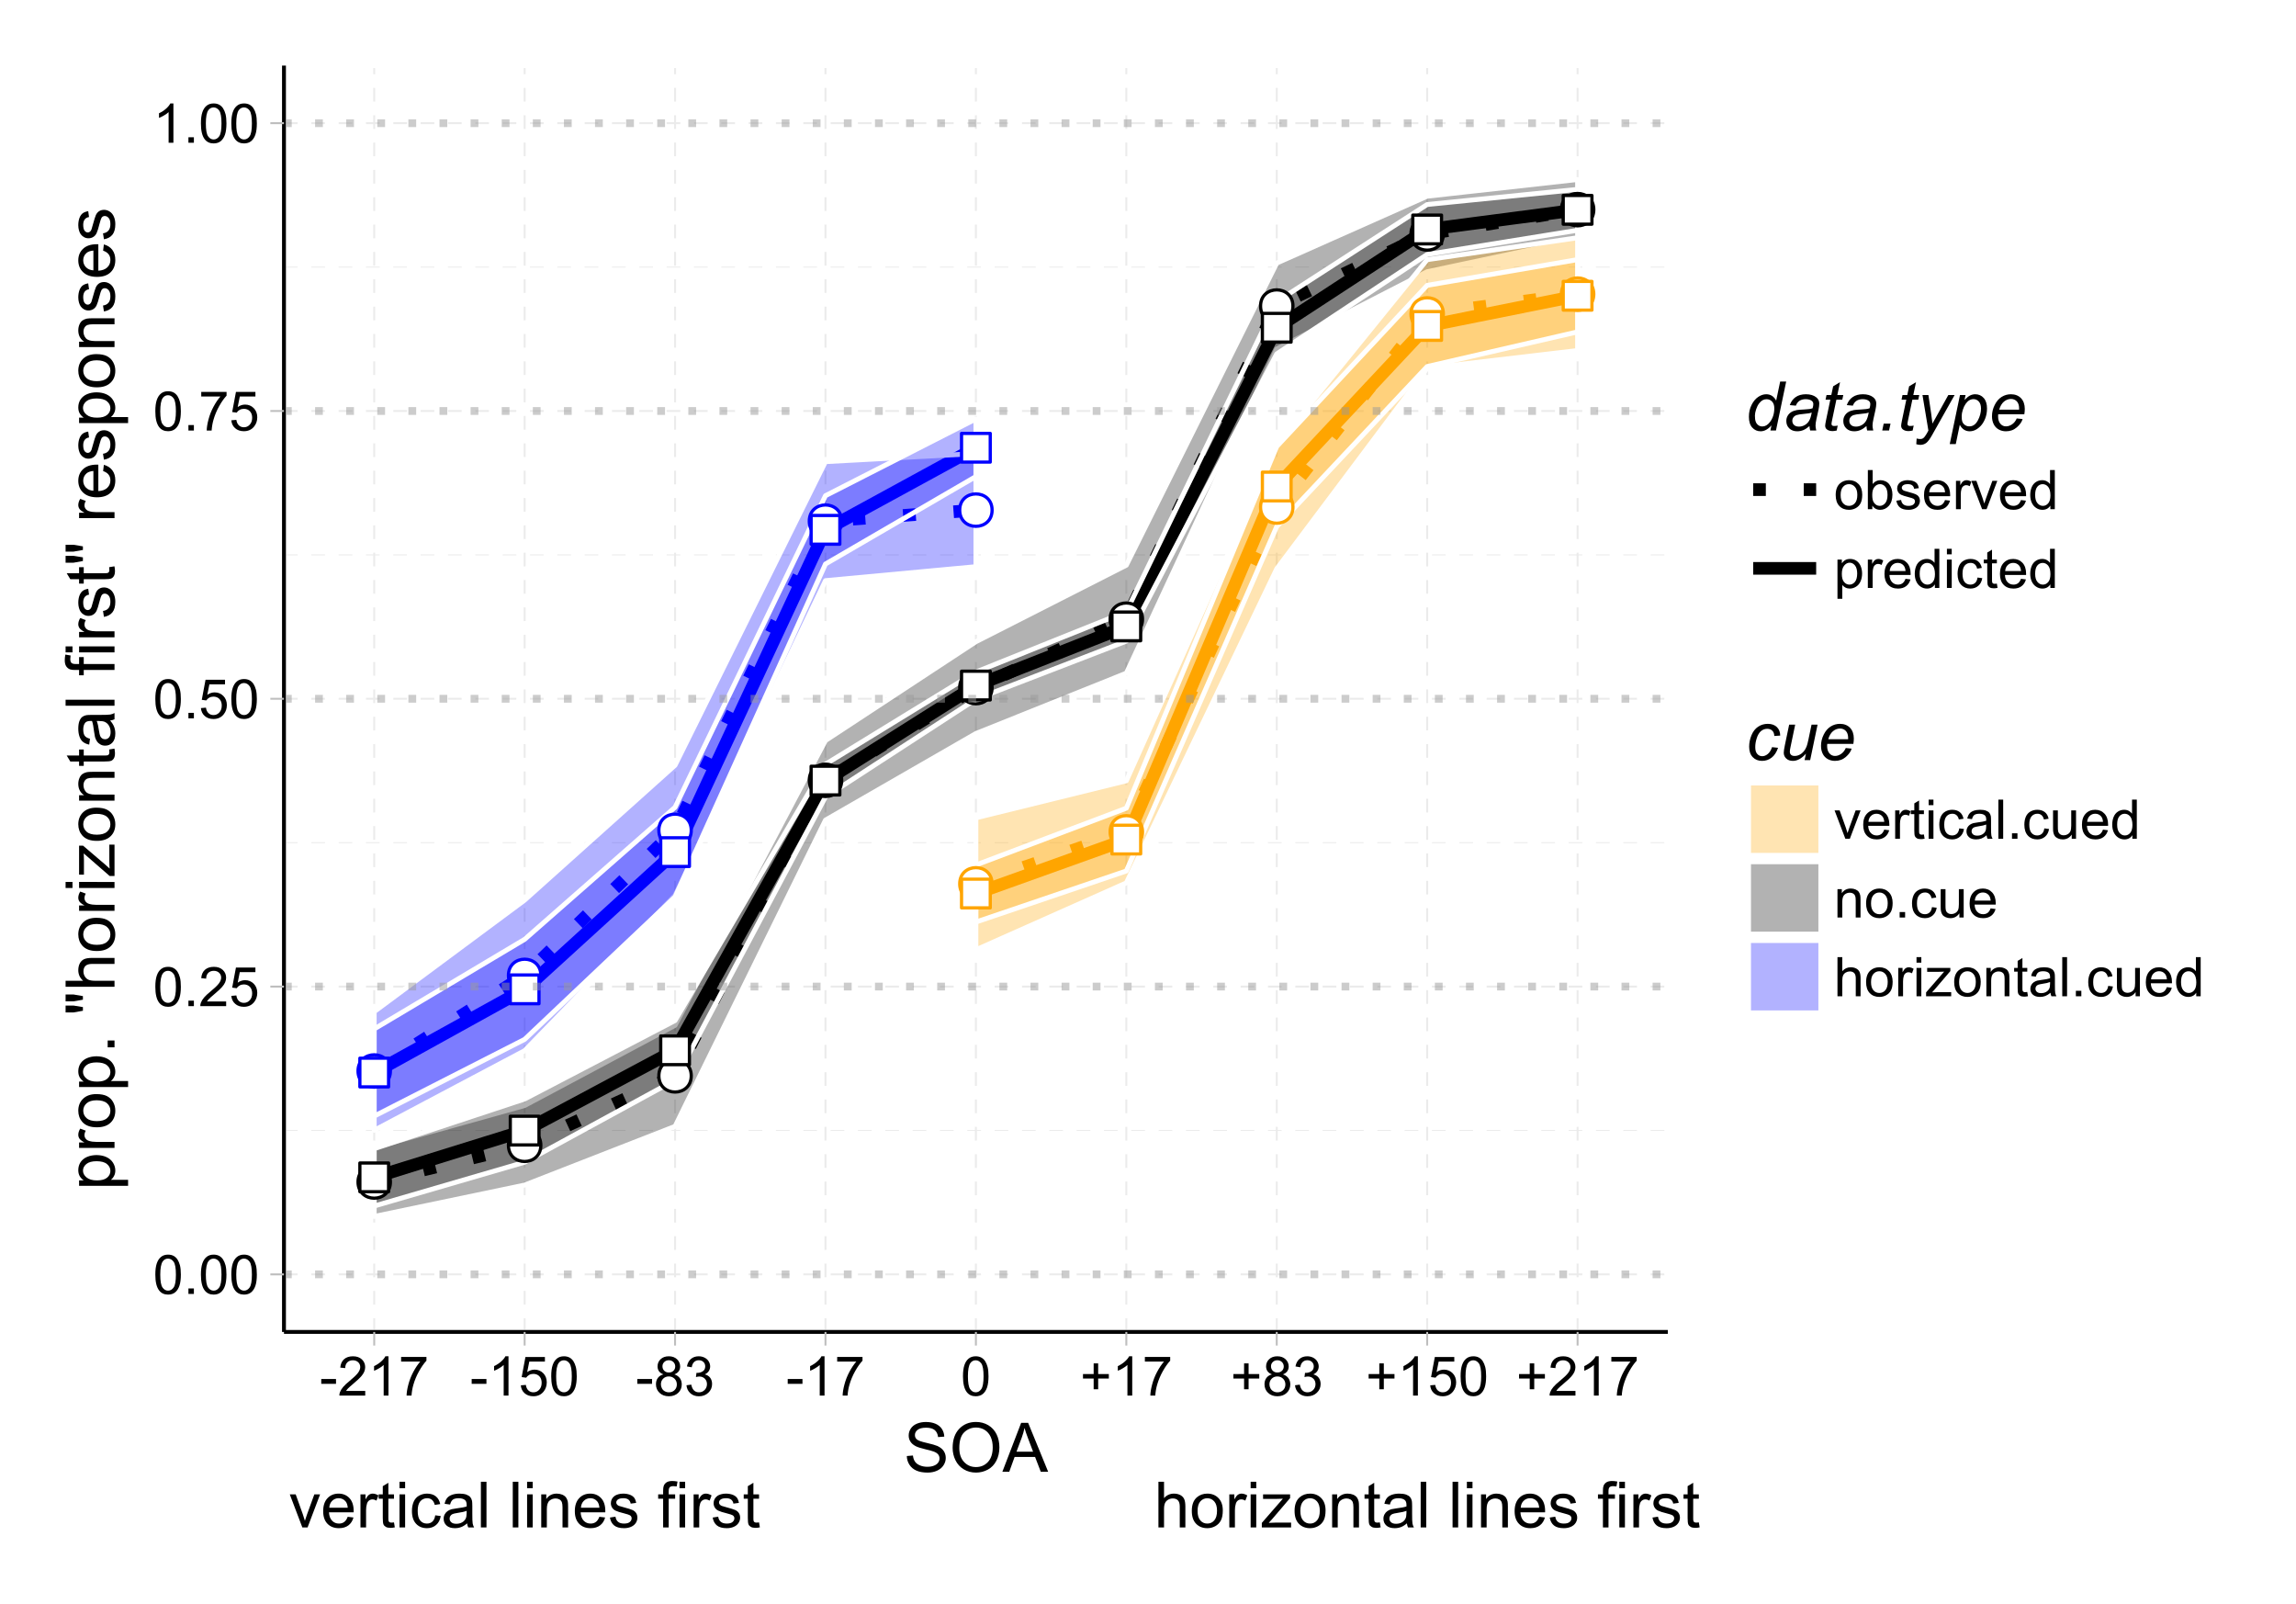 <?xml version="1.0" encoding="UTF-8"?>
<svg xmlns="http://www.w3.org/2000/svg" xmlns:xlink="http://www.w3.org/1999/xlink" width="504pt" height="352pt" viewBox="0 0 504 352" version="1.1">
<defs>
<g>
<symbol overflow="visible" id="glyph0-0">
<path style="stroke:none;" d="M 1.75 0 L 1.75 -8.75 L 8.75 -8.75 L 8.75 0 Z M 1.969 -0.219 L 8.531 -0.219 L 8.531 -8.531 L 1.969 -8.531 Z M 1.969 -0.219 "/>
</symbol>
<symbol overflow="visible" id="glyph0-1">
<path style="stroke:none;" d="M 2.938 0 L 0.18 -7.258 L 1.477 -7.258 L 3.035 -2.914 C 3.203 -2.438 3.355 -1.949 3.5 -1.449 C 3.605 -1.828 3.758 -2.289 3.957 -2.828 L 5.57 -7.258 L 6.836 -7.258 L 4.086 0 Z M 2.938 0 "/>
</symbol>
<symbol overflow="visible" id="glyph0-2">
<path style="stroke:none;" d="M 5.891 -2.336 L 7.164 -2.18 C 6.961 -1.438 6.59 -0.859 6.047 -0.449 C 5.504 -0.039 4.812 0.164 3.973 0.164 C 2.91 0.164 2.066 -0.16 1.445 -0.816 C 0.82 -1.465 0.508 -2.383 0.512 -3.57 C 0.508 -4.785 0.824 -5.734 1.453 -6.41 C 2.082 -7.082 2.898 -7.418 3.902 -7.422 C 4.871 -7.418 5.664 -7.086 6.281 -6.43 C 6.895 -5.766 7.199 -4.84 7.203 -3.645 C 7.199 -3.57 7.199 -3.461 7.199 -3.316 L 1.785 -3.316 C 1.828 -2.516 2.055 -1.902 2.461 -1.48 C 2.867 -1.055 3.371 -0.844 3.977 -0.848 C 4.426 -0.844 4.812 -0.961 5.133 -1.203 C 5.453 -1.438 5.703 -1.816 5.891 -2.336 Z M 1.852 -4.328 L 5.906 -4.328 C 5.852 -4.934 5.695 -5.391 5.441 -5.703 C 5.047 -6.172 4.539 -6.41 3.918 -6.414 C 3.352 -6.41 2.875 -6.219 2.492 -5.844 C 2.102 -5.461 1.891 -4.957 1.852 -4.328 Z M 1.852 -4.328 "/>
</symbol>
<symbol overflow="visible" id="glyph0-3">
<path style="stroke:none;" d="M 0.91 0 L 0.91 -7.258 L 2.016 -7.258 L 2.016 -6.16 C 2.297 -6.668 2.555 -7.008 2.797 -7.176 C 3.031 -7.336 3.297 -7.418 3.59 -7.422 C 4 -7.418 4.422 -7.285 4.852 -7.027 L 4.43 -5.887 C 4.125 -6.062 3.824 -6.152 3.527 -6.152 C 3.258 -6.152 3.016 -6.07 2.801 -5.91 C 2.586 -5.746 2.434 -5.52 2.344 -5.234 C 2.207 -4.793 2.137 -4.316 2.141 -3.801 L 2.141 0 Z M 0.91 0 "/>
</symbol>
<symbol overflow="visible" id="glyph0-4">
<path style="stroke:none;" d="M 3.609 -1.102 L 3.789 -0.016 C 3.438 0.059 3.129 0.094 2.859 0.094 C 2.41 0.094 2.062 0.023 1.816 -0.117 C 1.57 -0.258 1.395 -0.441 1.297 -0.672 C 1.195 -0.902 1.148 -1.387 1.148 -2.125 L 1.148 -6.305 L 0.246 -6.305 L 0.246 -7.258 L 1.148 -7.258 L 1.148 -9.059 L 2.371 -9.797 L 2.371 -7.258 L 3.609 -7.258 L 3.609 -6.305 L 2.371 -6.305 L 2.371 -2.059 C 2.367 -1.703 2.387 -1.477 2.434 -1.379 C 2.473 -1.277 2.547 -1.199 2.648 -1.141 C 2.746 -1.082 2.887 -1.055 3.07 -1.055 C 3.203 -1.055 3.383 -1.07 3.609 -1.102 Z M 3.609 -1.102 "/>
</symbol>
<symbol overflow="visible" id="glyph0-5">
<path style="stroke:none;" d="M 0.93 -8.605 L 0.93 -10.023 L 2.16 -10.023 L 2.16 -8.605 Z M 0.93 0 L 0.93 -7.258 L 2.16 -7.258 L 2.16 0 Z M 0.93 0 "/>
</symbol>
<symbol overflow="visible" id="glyph0-6">
<path style="stroke:none;" d="M 5.66 -2.66 L 6.871 -2.5 C 6.734 -1.664 6.395 -1.012 5.855 -0.543 C 5.309 -0.07 4.641 0.164 3.848 0.164 C 2.852 0.164 2.055 -0.16 1.453 -0.809 C 0.848 -1.457 0.543 -2.387 0.547 -3.602 C 0.543 -4.383 0.676 -5.07 0.938 -5.66 C 1.195 -6.246 1.59 -6.684 2.121 -6.98 C 2.652 -7.27 3.23 -7.418 3.855 -7.422 C 4.645 -7.418 5.289 -7.219 5.789 -6.824 C 6.289 -6.422 6.609 -5.855 6.754 -5.125 L 5.559 -4.941 C 5.441 -5.426 5.238 -5.793 4.953 -6.043 C 4.66 -6.285 4.312 -6.41 3.902 -6.414 C 3.281 -6.41 2.777 -6.188 2.391 -5.746 C 2.004 -5.297 1.809 -4.594 1.812 -3.637 C 1.809 -2.656 1.996 -1.945 2.371 -1.508 C 2.742 -1.062 3.23 -0.844 3.836 -0.848 C 4.316 -0.844 4.719 -0.992 5.043 -1.289 C 5.367 -1.586 5.574 -2.043 5.66 -2.66 Z M 5.66 -2.66 "/>
</symbol>
<symbol overflow="visible" id="glyph0-7">
<path style="stroke:none;" d="M 5.66 -0.895 C 5.203 -0.504 4.762 -0.23 4.344 -0.074 C 3.918 0.086 3.469 0.164 2.988 0.164 C 2.188 0.164 1.574 -0.027 1.148 -0.418 C 0.719 -0.805 0.504 -1.305 0.508 -1.914 C 0.504 -2.266 0.586 -2.59 0.75 -2.887 C 0.91 -3.18 1.121 -3.414 1.383 -3.594 C 1.645 -3.77 1.938 -3.906 2.27 -4 C 2.508 -4.059 2.875 -4.121 3.363 -4.184 C 4.355 -4.301 5.086 -4.441 5.559 -4.609 C 5.559 -4.773 5.559 -4.879 5.562 -4.93 C 5.559 -5.426 5.445 -5.781 5.215 -5.988 C 4.898 -6.266 4.43 -6.402 3.812 -6.406 C 3.23 -6.402 2.805 -6.301 2.531 -6.102 C 2.254 -5.895 2.051 -5.535 1.922 -5.023 L 0.719 -5.188 C 0.824 -5.699 1.004 -6.117 1.258 -6.434 C 1.504 -6.75 1.867 -6.992 2.344 -7.164 C 2.816 -7.332 3.363 -7.418 3.992 -7.422 C 4.609 -7.418 5.113 -7.344 5.504 -7.203 C 5.887 -7.055 6.172 -6.871 6.359 -6.652 C 6.539 -6.43 6.668 -6.152 6.742 -5.816 C 6.777 -5.605 6.797 -5.227 6.801 -4.684 L 6.801 -3.043 C 6.797 -1.895 6.824 -1.172 6.879 -0.871 C 6.934 -0.566 7.035 -0.277 7.191 0 L 5.906 0 C 5.777 -0.254 5.695 -0.551 5.66 -0.895 Z M 5.559 -3.645 C 5.109 -3.461 4.438 -3.305 3.547 -3.18 C 3.039 -3.105 2.684 -3.023 2.473 -2.934 C 2.262 -2.84 2.098 -2.707 1.988 -2.531 C 1.871 -2.355 1.816 -2.16 1.82 -1.949 C 1.816 -1.617 1.941 -1.344 2.191 -1.129 C 2.438 -0.906 2.801 -0.797 3.281 -0.801 C 3.754 -0.797 4.176 -0.898 4.547 -1.109 C 4.914 -1.312 5.184 -1.598 5.359 -1.961 C 5.488 -2.238 5.555 -2.648 5.559 -3.191 Z M 5.559 -3.645 "/>
</symbol>
<symbol overflow="visible" id="glyph0-8">
<path style="stroke:none;" d="M 0.895 0 L 0.895 -10.023 L 2.125 -10.023 L 2.125 0 Z M 0.895 0 "/>
</symbol>
<symbol overflow="visible" id="glyph0-9">
<path style="stroke:none;" d=""/>
</symbol>
<symbol overflow="visible" id="glyph0-10">
<path style="stroke:none;" d="M 0.922 0 L 0.922 -7.258 L 2.031 -7.258 L 2.031 -6.227 C 2.559 -7.02 3.328 -7.418 4.34 -7.422 C 4.773 -7.418 5.176 -7.34 5.547 -7.188 C 5.91 -7.027 6.184 -6.82 6.371 -6.57 C 6.551 -6.312 6.68 -6.012 6.754 -5.66 C 6.797 -5.434 6.82 -5.035 6.82 -4.465 L 6.82 0 L 5.594 0 L 5.594 -4.414 C 5.59 -4.914 5.543 -5.289 5.449 -5.539 C 5.352 -5.785 5.18 -5.984 4.938 -6.137 C 4.691 -6.281 4.406 -6.355 4.082 -6.359 C 3.555 -6.355 3.102 -6.191 2.723 -5.859 C 2.34 -5.523 2.148 -4.891 2.152 -3.965 L 2.152 0 Z M 0.922 0 "/>
</symbol>
<symbol overflow="visible" id="glyph0-11">
<path style="stroke:none;" d="M 0.43 -2.168 L 1.648 -2.359 C 1.711 -1.867 1.902 -1.492 2.219 -1.234 C 2.527 -0.973 2.965 -0.844 3.527 -0.848 C 4.09 -0.844 4.508 -0.957 4.785 -1.191 C 5.055 -1.418 5.191 -1.691 5.195 -2.004 C 5.191 -2.281 5.07 -2.5 4.832 -2.66 C 4.66 -2.77 4.242 -2.906 3.574 -3.078 C 2.672 -3.301 2.047 -3.5 1.699 -3.668 C 1.348 -3.832 1.082 -4.059 0.906 -4.355 C 0.723 -4.645 0.633 -4.973 0.637 -5.332 C 0.633 -5.652 0.707 -5.949 0.855 -6.23 C 1.004 -6.504 1.203 -6.734 1.461 -6.918 C 1.648 -7.055 1.91 -7.172 2.246 -7.273 C 2.574 -7.367 2.93 -7.418 3.309 -7.422 C 3.875 -7.418 4.375 -7.336 4.809 -7.176 C 5.234 -7.008 5.551 -6.785 5.762 -6.508 C 5.965 -6.227 6.109 -5.852 6.188 -5.387 L 4.984 -5.223 C 4.926 -5.59 4.766 -5.883 4.508 -6.098 C 4.242 -6.305 3.875 -6.41 3.398 -6.414 C 2.832 -6.41 2.426 -6.316 2.188 -6.133 C 1.941 -5.941 1.82 -5.723 1.824 -5.477 C 1.82 -5.312 1.871 -5.168 1.977 -5.047 C 2.07 -4.91 2.227 -4.801 2.445 -4.719 C 2.566 -4.668 2.93 -4.562 3.535 -4.402 C 4.402 -4.168 5.012 -3.98 5.355 -3.832 C 5.699 -3.684 5.969 -3.465 6.164 -3.184 C 6.359 -2.898 6.457 -2.551 6.461 -2.133 C 6.457 -1.719 6.336 -1.332 6.102 -0.973 C 5.859 -0.609 5.516 -0.328 5.066 -0.133 C 4.613 0.066 4.102 0.164 3.535 0.164 C 2.586 0.164 1.867 -0.031 1.375 -0.422 C 0.879 -0.812 0.562 -1.395 0.43 -2.168 Z M 0.43 -2.168 "/>
</symbol>
<symbol overflow="visible" id="glyph0-12">
<path style="stroke:none;" d="M 1.219 0 L 1.219 -6.305 L 0.129 -6.305 L 0.129 -7.258 L 1.219 -7.258 L 1.219 -8.031 C 1.219 -8.52 1.262 -8.883 1.348 -9.117 C 1.465 -9.438 1.672 -9.695 1.973 -9.895 C 2.27 -10.09 2.688 -10.188 3.227 -10.191 C 3.57 -10.188 3.953 -10.148 4.375 -10.07 L 4.191 -8.996 C 3.934 -9.035 3.691 -9.059 3.465 -9.062 C 3.09 -9.059 2.828 -8.98 2.672 -8.824 C 2.516 -8.664 2.438 -8.363 2.441 -7.93 L 2.441 -7.258 L 3.855 -7.258 L 3.855 -6.305 L 2.441 -6.305 L 2.441 0 Z M 1.219 0 "/>
</symbol>
<symbol overflow="visible" id="glyph0-13">
<path style="stroke:none;" d="M 0.922 0 L 0.922 -10.023 L 2.152 -10.023 L 2.152 -6.426 C 2.723 -7.086 3.449 -7.418 4.328 -7.422 C 4.863 -7.418 5.328 -7.312 5.727 -7.105 C 6.121 -6.891 6.406 -6.598 6.578 -6.227 C 6.746 -5.852 6.832 -5.309 6.836 -4.602 L 6.836 0 L 5.605 0 L 5.605 -4.602 C 5.602 -5.211 5.469 -5.66 5.203 -5.941 C 4.938 -6.223 4.559 -6.363 4.074 -6.363 C 3.707 -6.363 3.363 -6.266 3.043 -6.078 C 2.719 -5.887 2.492 -5.633 2.355 -5.312 C 2.219 -4.988 2.148 -4.543 2.152 -3.973 L 2.152 0 Z M 0.922 0 "/>
</symbol>
<symbol overflow="visible" id="glyph0-14">
<path style="stroke:none;" d="M 0.465 -3.629 C 0.461 -4.973 0.836 -5.969 1.586 -6.617 C 2.207 -7.148 2.969 -7.418 3.867 -7.422 C 4.867 -7.418 5.684 -7.09 6.316 -6.441 C 6.949 -5.785 7.266 -4.883 7.266 -3.734 C 7.266 -2.797 7.125 -2.062 6.844 -1.527 C 6.562 -0.992 6.152 -0.578 5.621 -0.281 C 5.082 0.016 4.5 0.164 3.867 0.164 C 2.852 0.164 2.027 -0.16 1.402 -0.812 C 0.773 -1.461 0.461 -2.398 0.465 -3.629 Z M 1.73 -3.629 C 1.727 -2.695 1.93 -2 2.336 -1.539 C 2.738 -1.074 3.25 -0.844 3.867 -0.848 C 4.477 -0.844 4.984 -1.074 5.391 -1.543 C 5.797 -2.004 6 -2.715 6 -3.672 C 6 -4.566 5.793 -5.246 5.387 -5.711 C 4.977 -6.172 4.473 -6.402 3.867 -6.406 C 3.25 -6.402 2.738 -6.172 2.336 -5.715 C 1.93 -5.25 1.727 -4.555 1.73 -3.629 Z M 1.73 -3.629 "/>
</symbol>
<symbol overflow="visible" id="glyph0-15">
<path style="stroke:none;" d="M 0.273 0 L 0.273 -1 L 4.895 -6.305 C 4.367 -6.273 3.906 -6.258 3.508 -6.262 L 0.547 -6.262 L 0.547 -7.258 L 6.48 -7.258 L 6.48 -6.445 L 2.551 -1.84 L 1.789 -1 C 2.336 -1.035 2.855 -1.055 3.344 -1.059 L 6.699 -1.059 L 6.699 0 Z M 0.273 0 "/>
</symbol>
<symbol overflow="visible" id="glyph1-0">
<path style="stroke:none;" d="M 1.5 0 L 1.5 -7.5 L 7.5 -7.5 L 7.5 0 Z M 1.688 -0.188 L 7.312 -0.188 L 7.312 -7.312 L 1.688 -7.312 Z M 1.688 -0.188 "/>
</symbol>
<symbol overflow="visible" id="glyph1-1">
<path style="stroke:none;" d="M 0.5 -4.234 C 0.496 -5.246 0.602 -6.062 0.812 -6.688 C 1.02 -7.305 1.328 -7.785 1.742 -8.121 C 2.148 -8.457 2.668 -8.625 3.297 -8.625 C 3.758 -8.625 4.164 -8.531 4.512 -8.348 C 4.855 -8.16 5.141 -7.891 5.371 -7.543 C 5.594 -7.191 5.773 -6.766 5.906 -6.266 C 6.035 -5.762 6.098 -5.086 6.102 -4.234 C 6.098 -3.227 5.996 -2.414 5.789 -1.797 C 5.578 -1.176 5.266 -0.695 4.859 -0.359 C 4.445 -0.02 3.926 0.145 3.297 0.148 C 2.465 0.145 1.816 -0.148 1.348 -0.742 C 0.781 -1.457 0.496 -2.621 0.5 -4.234 Z M 1.582 -4.234 C 1.582 -2.824 1.746 -1.887 2.074 -1.418 C 2.402 -0.949 2.809 -0.715 3.297 -0.719 C 3.777 -0.715 4.184 -0.949 4.52 -1.422 C 4.848 -1.887 5.016 -2.824 5.016 -4.234 C 5.016 -5.648 4.848 -6.59 4.52 -7.055 C 4.184 -7.516 3.773 -7.746 3.289 -7.75 C 2.801 -7.746 2.414 -7.543 2.125 -7.137 C 1.762 -6.613 1.582 -5.645 1.582 -4.234 Z M 1.582 -4.234 "/>
</symbol>
<symbol overflow="visible" id="glyph1-2">
<path style="stroke:none;" d="M 1.09 0 L 1.09 -1.203 L 2.289 -1.203 L 2.289 0 Z M 1.09 0 "/>
</symbol>
<symbol overflow="visible" id="glyph1-3">
<path style="stroke:none;" d="M 6.039 -1.016 L 6.039 0 L 0.363 0 C 0.355 -0.254 0.395 -0.496 0.484 -0.734 C 0.629 -1.117 0.859 -1.5 1.18 -1.875 C 1.492 -2.25 1.953 -2.684 2.562 -3.176 C 3.492 -3.941 4.125 -4.547 4.453 -4.992 C 4.781 -5.438 4.945 -5.859 4.945 -6.266 C 4.945 -6.68 4.793 -7.031 4.496 -7.32 C 4.191 -7.602 3.805 -7.746 3.328 -7.75 C 2.82 -7.746 2.414 -7.594 2.109 -7.293 C 1.805 -6.984 1.648 -6.562 1.648 -6.031 L 0.562 -6.141 C 0.633 -6.945 0.91 -7.559 1.398 -7.988 C 1.879 -8.41 2.531 -8.625 3.352 -8.625 C 4.172 -8.625 4.824 -8.395 5.309 -7.938 C 5.789 -7.48 6.027 -6.914 6.031 -6.242 C 6.027 -5.895 5.957 -5.559 5.82 -5.227 C 5.676 -4.891 5.441 -4.539 5.117 -4.176 C 4.789 -3.805 4.25 -3.301 3.492 -2.664 C 2.859 -2.129 2.453 -1.77 2.273 -1.582 C 2.094 -1.395 1.945 -1.203 1.828 -1.016 Z M 6.039 -1.016 "/>
</symbol>
<symbol overflow="visible" id="glyph1-4">
<path style="stroke:none;" d="M 0.5 -2.25 L 1.605 -2.344 C 1.684 -1.805 1.871 -1.398 2.176 -1.125 C 2.473 -0.852 2.836 -0.715 3.258 -0.719 C 3.766 -0.715 4.195 -0.906 4.547 -1.293 C 4.898 -1.672 5.074 -2.18 5.074 -2.82 C 5.074 -3.414 4.902 -3.891 4.566 -4.242 C 4.227 -4.59 3.785 -4.762 3.242 -4.766 C 2.898 -4.762 2.594 -4.684 2.32 -4.531 C 2.047 -4.375 1.832 -4.176 1.676 -3.93 L 0.688 -4.062 L 1.516 -8.473 L 5.789 -8.473 L 5.789 -7.465 L 2.359 -7.465 L 1.898 -5.156 C 2.414 -5.516 2.953 -5.695 3.523 -5.695 C 4.27 -5.695 4.902 -5.434 5.422 -4.914 C 5.934 -4.395 6.191 -3.727 6.195 -2.914 C 6.191 -2.133 5.965 -1.461 5.516 -0.898 C 4.961 -0.199 4.211 0.145 3.258 0.148 C 2.477 0.145 1.836 -0.07 1.344 -0.508 C 0.844 -0.941 0.562 -1.523 0.5 -2.25 Z M 0.5 -2.25 "/>
</symbol>
<symbol overflow="visible" id="glyph1-5">
<path style="stroke:none;" d="M 0.57 -7.465 L 0.57 -8.477 L 6.129 -8.477 L 6.129 -7.656 C 5.582 -7.074 5.039 -6.301 4.5 -5.336 C 3.961 -4.371 3.547 -3.379 3.258 -2.359 C 3.047 -1.637 2.91 -0.852 2.852 0 L 1.77 0 C 1.781 -0.676 1.914 -1.492 2.168 -2.449 C 2.418 -3.402 2.781 -4.324 3.258 -5.215 C 3.734 -6.105 4.238 -6.855 4.773 -7.465 Z M 0.57 -7.465 "/>
</symbol>
<symbol overflow="visible" id="glyph1-6">
<path style="stroke:none;" d="M 4.469 0 L 3.414 0 L 3.414 -6.719 C 3.16 -6.477 2.828 -6.234 2.414 -5.996 C 2 -5.75 1.629 -5.57 1.305 -5.449 L 1.305 -6.469 C 1.895 -6.742 2.41 -7.078 2.852 -7.477 C 3.293 -7.871 3.605 -8.254 3.789 -8.625 L 4.469 -8.625 Z M 4.469 0 "/>
</symbol>
<symbol overflow="visible" id="glyph1-7">
<path style="stroke:none;" d="M 0.383 -2.578 L 0.383 -3.641 L 3.621 -3.641 L 3.621 -2.578 Z M 0.383 -2.578 "/>
</symbol>
<symbol overflow="visible" id="glyph1-8">
<path style="stroke:none;" d="M 2.121 -4.656 C 1.684 -4.816 1.359 -5.047 1.148 -5.344 C 0.938 -5.641 0.832 -5.996 0.832 -6.41 C 0.832 -7.035 1.055 -7.559 1.504 -7.984 C 1.953 -8.41 2.551 -8.625 3.297 -8.625 C 4.043 -8.625 4.648 -8.406 5.109 -7.973 C 5.566 -7.535 5.793 -7.004 5.797 -6.383 C 5.793 -5.977 5.688 -5.629 5.48 -5.34 C 5.27 -5.043 4.953 -4.816 4.531 -4.656 C 5.055 -4.48 5.457 -4.203 5.734 -3.824 C 6.008 -3.438 6.145 -2.98 6.148 -2.453 C 6.145 -1.715 5.887 -1.098 5.367 -0.602 C 4.844 -0.102 4.16 0.145 3.316 0.148 C 2.469 0.145 1.785 -0.102 1.266 -0.605 C 0.742 -1.105 0.48 -1.734 0.484 -2.484 C 0.48 -3.039 0.621 -3.504 0.91 -3.887 C 1.191 -4.262 1.598 -4.52 2.121 -4.656 Z M 1.91 -6.445 C 1.91 -6.039 2.039 -5.707 2.301 -5.449 C 2.562 -5.191 2.902 -5.062 3.32 -5.062 C 3.723 -5.062 4.055 -5.188 4.32 -5.445 C 4.578 -5.695 4.711 -6.012 4.711 -6.387 C 4.711 -6.773 4.574 -7.098 4.309 -7.363 C 4.035 -7.625 3.703 -7.758 3.312 -7.758 C 2.906 -7.758 2.574 -7.629 2.309 -7.371 C 2.043 -7.113 1.91 -6.805 1.91 -6.445 Z M 1.57 -2.477 C 1.57 -2.176 1.641 -1.887 1.785 -1.605 C 1.926 -1.324 2.137 -1.105 2.422 -0.949 C 2.699 -0.793 3.004 -0.715 3.328 -0.719 C 3.832 -0.715 4.246 -0.879 4.578 -1.207 C 4.902 -1.531 5.066 -1.941 5.07 -2.445 C 5.066 -2.945 4.898 -3.367 4.562 -3.703 C 4.223 -4.035 3.801 -4.199 3.293 -4.203 C 2.793 -4.199 2.379 -4.035 2.059 -3.711 C 1.73 -3.379 1.57 -2.969 1.57 -2.477 Z M 1.57 -2.477 "/>
</symbol>
<symbol overflow="visible" id="glyph1-9">
<path style="stroke:none;" d="M 0.504 -2.266 L 1.559 -2.406 C 1.68 -1.809 1.883 -1.379 2.176 -1.113 C 2.465 -0.848 2.82 -0.715 3.242 -0.719 C 3.734 -0.715 4.152 -0.887 4.496 -1.234 C 4.832 -1.574 5.004 -2 5.008 -2.516 C 5.004 -2.996 4.848 -3.395 4.535 -3.711 C 4.219 -4.023 3.816 -4.184 3.328 -4.184 C 3.129 -4.184 2.879 -4.145 2.586 -4.066 L 2.703 -4.992 C 2.766 -4.984 2.824 -4.98 2.871 -4.98 C 3.32 -4.98 3.723 -5.098 4.086 -5.332 C 4.441 -5.566 4.621 -5.926 4.625 -6.414 C 4.621 -6.801 4.492 -7.121 4.23 -7.375 C 3.965 -7.629 3.625 -7.758 3.219 -7.758 C 2.805 -7.758 2.465 -7.629 2.191 -7.371 C 1.918 -7.113 1.742 -6.727 1.664 -6.211 L 0.609 -6.398 C 0.738 -7.105 1.031 -7.652 1.488 -8.043 C 1.941 -8.43 2.508 -8.625 3.195 -8.625 C 3.66 -8.625 4.094 -8.523 4.488 -8.324 C 4.879 -8.121 5.18 -7.848 5.391 -7.5 C 5.602 -7.148 5.707 -6.777 5.707 -6.391 C 5.707 -6.02 5.605 -5.684 5.406 -5.379 C 5.207 -5.074 4.914 -4.832 4.523 -4.652 C 5.031 -4.535 5.426 -4.289 5.707 -3.922 C 5.988 -3.547 6.129 -3.086 6.129 -2.539 C 6.129 -1.785 5.855 -1.148 5.309 -0.629 C 4.762 -0.105 4.07 0.152 3.234 0.152 C 2.477 0.152 1.848 -0.07 1.355 -0.52 C 0.855 -0.969 0.574 -1.551 0.504 -2.266 Z M 0.504 -2.266 "/>
</symbol>
<symbol overflow="visible" id="glyph1-10">
<path style="stroke:none;" d="M 3.008 -1.391 L 3.008 -3.742 L 0.668 -3.742 L 0.668 -4.727 L 3.008 -4.727 L 3.008 -7.066 L 4 -7.066 L 4 -4.727 L 6.34 -4.727 L 6.34 -3.742 L 4 -3.742 L 4 -1.391 Z M 3.008 -1.391 "/>
</symbol>
<symbol overflow="visible" id="glyph1-11">
<path style="stroke:none;" d="M 0.398 -3.109 C 0.398 -4.262 0.719 -5.117 1.359 -5.672 C 1.895 -6.133 2.547 -6.363 3.316 -6.363 C 4.172 -6.363 4.871 -6.082 5.414 -5.52 C 5.953 -4.957 6.223 -4.184 6.227 -3.199 C 6.223 -2.398 6.102 -1.766 5.867 -1.309 C 5.625 -0.848 5.277 -0.492 4.82 -0.238 C 4.359 0.016 3.859 0.141 3.316 0.141 C 2.441 0.141 1.734 -0.137 1.203 -0.695 C 0.664 -1.254 0.398 -2.059 0.398 -3.109 Z M 1.484 -3.109 C 1.48 -2.309 1.656 -1.711 2.004 -1.32 C 2.348 -0.922 2.785 -0.727 3.316 -0.727 C 3.84 -0.727 4.273 -0.926 4.621 -1.324 C 4.969 -1.723 5.145 -2.328 5.145 -3.148 C 5.145 -3.914 4.969 -4.496 4.617 -4.895 C 4.266 -5.289 3.832 -5.488 3.316 -5.492 C 2.785 -5.488 2.348 -5.293 2.004 -4.898 C 1.656 -4.5 1.48 -3.902 1.484 -3.109 Z M 1.484 -3.109 "/>
</symbol>
<symbol overflow="visible" id="glyph1-12">
<path style="stroke:none;" d="M 1.766 0 L 0.785 0 L 0.785 -8.59 L 1.84 -8.59 L 1.84 -5.523 C 2.285 -6.082 2.852 -6.363 3.547 -6.363 C 3.922 -6.363 4.285 -6.285 4.629 -6.129 C 4.973 -5.973 5.254 -5.754 5.473 -5.48 C 5.691 -5.199 5.863 -4.863 5.992 -4.469 C 6.113 -4.074 6.176 -3.652 6.18 -3.203 C 6.176 -2.137 5.914 -1.312 5.391 -0.73 C 4.863 -0.148 4.23 0.141 3.492 0.141 C 2.758 0.141 2.18 -0.164 1.766 -0.781 Z M 1.75 -3.156 C 1.746 -2.41 1.848 -1.871 2.055 -1.539 C 2.387 -0.996 2.836 -0.727 3.406 -0.727 C 3.859 -0.727 4.258 -0.926 4.598 -1.328 C 4.93 -1.727 5.098 -2.324 5.102 -3.117 C 5.098 -3.93 4.938 -4.527 4.617 -4.914 C 4.297 -5.301 3.906 -5.496 3.453 -5.496 C 2.984 -5.496 2.586 -5.293 2.254 -4.895 C 1.914 -4.492 1.746 -3.914 1.75 -3.156 Z M 1.75 -3.156 "/>
</symbol>
<symbol overflow="visible" id="glyph1-13">
<path style="stroke:none;" d="M 0.367 -1.859 L 1.414 -2.023 C 1.469 -1.602 1.633 -1.281 1.902 -1.059 C 2.168 -0.836 2.543 -0.727 3.023 -0.727 C 3.508 -0.727 3.867 -0.824 4.102 -1.023 C 4.336 -1.219 4.453 -1.449 4.453 -1.719 C 4.453 -1.953 4.348 -2.141 4.141 -2.281 C 3.996 -2.371 3.637 -2.492 3.062 -2.637 C 2.289 -2.832 1.754 -3 1.457 -3.145 C 1.156 -3.285 0.93 -3.48 0.777 -3.734 C 0.621 -3.984 0.543 -4.266 0.547 -4.57 C 0.543 -4.844 0.605 -5.098 0.734 -5.34 C 0.859 -5.574 1.035 -5.773 1.254 -5.93 C 1.418 -6.047 1.641 -6.148 1.926 -6.234 C 2.207 -6.32 2.512 -6.363 2.836 -6.363 C 3.324 -6.363 3.75 -6.293 4.121 -6.152 C 4.488 -6.012 4.762 -5.82 4.938 -5.578 C 5.113 -5.336 5.234 -5.016 5.305 -4.617 L 4.273 -4.477 C 4.223 -4.797 4.086 -5.047 3.863 -5.227 C 3.637 -5.406 3.32 -5.496 2.914 -5.496 C 2.426 -5.496 2.082 -5.414 1.875 -5.254 C 1.664 -5.094 1.559 -4.906 1.562 -4.695 C 1.559 -4.555 1.602 -4.434 1.695 -4.324 C 1.773 -4.211 1.91 -4.117 2.098 -4.043 C 2.203 -4.004 2.512 -3.914 3.031 -3.773 C 3.773 -3.574 4.293 -3.41 4.59 -3.285 C 4.879 -3.156 5.113 -2.973 5.285 -2.73 C 5.453 -2.488 5.535 -2.188 5.539 -1.828 C 5.535 -1.477 5.434 -1.145 5.23 -0.832 C 5.023 -0.52 4.727 -0.277 4.34 -0.113 C 3.953 0.059 3.516 0.141 3.031 0.141 C 2.219 0.141 1.602 -0.027 1.18 -0.363 C 0.754 -0.699 0.484 -1.195 0.367 -1.859 Z M 0.367 -1.859 "/>
</symbol>
<symbol overflow="visible" id="glyph1-14">
<path style="stroke:none;" d="M 5.051 -2.004 L 6.141 -1.867 C 5.969 -1.23 5.648 -0.738 5.184 -0.387 C 4.719 -0.035 4.125 0.141 3.406 0.141 C 2.492 0.141 1.77 -0.137 1.238 -0.699 C 0.699 -1.254 0.434 -2.043 0.438 -3.059 C 0.434 -4.105 0.703 -4.918 1.246 -5.496 C 1.781 -6.074 2.48 -6.363 3.344 -6.363 C 4.176 -6.363 4.855 -6.078 5.383 -5.512 C 5.91 -4.945 6.176 -4.148 6.176 -3.125 C 6.176 -3.059 6.172 -2.965 6.172 -2.844 L 1.531 -2.844 C 1.562 -2.156 1.758 -1.633 2.109 -1.27 C 2.457 -0.906 2.891 -0.727 3.41 -0.727 C 3.797 -0.727 4.125 -0.828 4.402 -1.031 C 4.672 -1.234 4.891 -1.559 5.051 -2.004 Z M 1.586 -3.711 L 5.062 -3.711 C 5.016 -4.227 4.883 -4.621 4.664 -4.887 C 4.328 -5.293 3.891 -5.496 3.359 -5.496 C 2.871 -5.496 2.465 -5.332 2.137 -5.008 C 1.805 -4.684 1.621 -4.25 1.586 -3.711 Z M 1.586 -3.711 "/>
</symbol>
<symbol overflow="visible" id="glyph1-15">
<path style="stroke:none;" d="M 0.781 0 L 0.781 -6.223 L 1.727 -6.223 L 1.727 -5.281 C 1.969 -5.719 2.191 -6.012 2.398 -6.152 C 2.602 -6.293 2.828 -6.363 3.078 -6.363 C 3.43 -6.363 3.793 -6.25 4.16 -6.023 L 3.797 -5.047 C 3.539 -5.195 3.281 -5.273 3.023 -5.273 C 2.793 -5.273 2.586 -5.203 2.402 -5.066 C 2.215 -4.926 2.082 -4.734 2.008 -4.488 C 1.891 -4.113 1.832 -3.703 1.836 -3.258 L 1.836 0 Z M 0.781 0 "/>
</symbol>
<symbol overflow="visible" id="glyph1-16">
<path style="stroke:none;" d="M 2.52 0 L 0.152 -6.223 L 1.266 -6.223 L 2.602 -2.496 C 2.746 -2.09 2.879 -1.672 3 -1.242 C 3.094 -1.57 3.223 -1.965 3.391 -2.426 L 4.773 -6.223 L 5.859 -6.223 L 3.504 0 Z M 2.52 0 "/>
</symbol>
<symbol overflow="visible" id="glyph1-17">
<path style="stroke:none;" d="M 4.828 0 L 4.828 -0.785 C 4.43 -0.168 3.848 0.141 3.086 0.141 C 2.59 0.141 2.133 0.004 1.719 -0.27 C 1.297 -0.543 0.977 -0.922 0.75 -1.414 C 0.523 -1.898 0.41 -2.465 0.41 -3.105 C 0.41 -3.727 0.512 -4.289 0.719 -4.797 C 0.926 -5.301 1.238 -5.688 1.652 -5.957 C 2.066 -6.227 2.527 -6.363 3.039 -6.363 C 3.41 -6.363 3.746 -6.281 4.043 -6.125 C 4.336 -5.965 4.574 -5.762 4.758 -5.508 L 4.758 -8.59 L 5.805 -8.59 L 5.805 0 Z M 1.492 -3.105 C 1.488 -2.309 1.656 -1.711 1.996 -1.316 C 2.328 -0.922 2.727 -0.727 3.188 -0.727 C 3.648 -0.727 4.039 -0.914 4.359 -1.293 C 4.68 -1.668 4.84 -2.242 4.844 -3.016 C 4.84 -3.867 4.676 -4.492 4.352 -4.895 C 4.02 -5.289 3.617 -5.488 3.141 -5.492 C 2.672 -5.488 2.277 -5.297 1.965 -4.918 C 1.645 -4.531 1.488 -3.93 1.492 -3.105 Z M 1.492 -3.105 "/>
</symbol>
<symbol overflow="visible" id="glyph1-18">
<path style="stroke:none;" d="M 0.789 2.383 L 0.789 -6.223 L 1.75 -6.223 L 1.75 -5.414 C 1.977 -5.73 2.234 -5.965 2.52 -6.125 C 2.801 -6.281 3.145 -6.363 3.555 -6.363 C 4.082 -6.363 4.551 -6.227 4.961 -5.953 C 5.363 -5.68 5.672 -5.293 5.883 -4.793 C 6.09 -4.293 6.191 -3.746 6.195 -3.156 C 6.191 -2.52 6.078 -1.945 5.852 -1.438 C 5.621 -0.922 5.289 -0.531 4.855 -0.266 C 4.418 0.008 3.961 0.141 3.48 0.141 C 3.129 0.141 2.812 0.066 2.535 -0.082 C 2.254 -0.23 2.023 -0.418 1.844 -0.645 L 1.844 2.383 Z M 1.746 -3.078 C 1.746 -2.273 1.906 -1.684 2.23 -1.301 C 2.555 -0.918 2.949 -0.727 3.41 -0.727 C 3.879 -0.727 4.277 -0.922 4.613 -1.32 C 4.945 -1.711 5.113 -2.328 5.117 -3.164 C 5.113 -3.953 4.949 -4.547 4.625 -4.945 C 4.297 -5.34 3.91 -5.535 3.457 -5.539 C 3.004 -5.535 2.605 -5.324 2.262 -4.906 C 1.918 -4.484 1.746 -3.875 1.746 -3.078 Z M 1.746 -3.078 "/>
</symbol>
<symbol overflow="visible" id="glyph1-19">
<path style="stroke:none;" d="M 0.797 -7.375 L 0.797 -8.59 L 1.852 -8.59 L 1.852 -7.375 Z M 0.797 0 L 0.797 -6.223 L 1.852 -6.223 L 1.852 0 Z M 0.797 0 "/>
</symbol>
<symbol overflow="visible" id="glyph1-20">
<path style="stroke:none;" d="M 4.852 -2.281 L 5.891 -2.145 C 5.773 -1.426 5.484 -0.863 5.02 -0.465 C 4.551 -0.059 3.977 0.141 3.297 0.141 C 2.445 0.141 1.762 -0.137 1.246 -0.695 C 0.727 -1.25 0.469 -2.047 0.469 -3.086 C 0.469 -3.754 0.578 -4.344 0.801 -4.852 C 1.023 -5.355 1.363 -5.73 1.816 -5.984 C 2.27 -6.234 2.766 -6.363 3.305 -6.363 C 3.98 -6.363 4.531 -6.191 4.965 -5.848 C 5.391 -5.504 5.668 -5.02 5.789 -4.395 L 4.766 -4.234 C 4.664 -4.652 4.492 -4.969 4.246 -5.18 C 3.996 -5.391 3.695 -5.496 3.344 -5.496 C 2.809 -5.496 2.379 -5.305 2.051 -4.922 C 1.719 -4.539 1.551 -3.938 1.555 -3.117 C 1.551 -2.281 1.711 -1.672 2.035 -1.293 C 2.352 -0.914 2.77 -0.727 3.289 -0.727 C 3.695 -0.727 4.043 -0.852 4.324 -1.105 C 4.602 -1.359 4.777 -1.75 4.852 -2.281 Z M 4.852 -2.281 "/>
</symbol>
<symbol overflow="visible" id="glyph1-21">
<path style="stroke:none;" d="M 3.094 -0.945 L 3.246 -0.012 C 2.949 0.051 2.684 0.082 2.449 0.082 C 2.066 0.082 1.77 0.023 1.559 -0.098 C 1.348 -0.219 1.199 -0.379 1.113 -0.578 C 1.027 -0.773 0.984 -1.188 0.984 -1.82 L 0.984 -5.402 L 0.211 -5.402 L 0.211 -6.223 L 0.984 -6.223 L 0.984 -7.766 L 2.031 -8.398 L 2.031 -6.223 L 3.094 -6.223 L 3.094 -5.402 L 2.031 -5.402 L 2.031 -1.766 C 2.027 -1.461 2.047 -1.27 2.086 -1.184 C 2.125 -1.098 2.184 -1.027 2.27 -0.977 C 2.352 -0.926 2.473 -0.902 2.633 -0.902 C 2.742 -0.902 2.898 -0.914 3.094 -0.945 Z M 3.094 -0.945 "/>
</symbol>
<symbol overflow="visible" id="glyph1-22">
<path style="stroke:none;" d="M 4.852 -0.766 C 4.461 -0.434 4.082 -0.199 3.723 -0.062 C 3.355 0.074 2.969 0.141 2.562 0.141 C 1.875 0.141 1.352 -0.023 0.984 -0.359 C 0.617 -0.688 0.434 -1.117 0.434 -1.641 C 0.434 -1.945 0.5 -2.223 0.641 -2.473 C 0.777 -2.723 0.961 -2.926 1.188 -3.082 C 1.41 -3.234 1.664 -3.348 1.945 -3.43 C 2.152 -3.477 2.465 -3.531 2.883 -3.586 C 3.734 -3.688 4.359 -3.809 4.766 -3.949 C 4.766 -4.09 4.77 -4.18 4.77 -4.227 C 4.77 -4.648 4.668 -4.953 4.469 -5.133 C 4.199 -5.371 3.801 -5.488 3.27 -5.492 C 2.77 -5.488 2.402 -5.402 2.168 -5.23 C 1.934 -5.055 1.758 -4.746 1.648 -4.305 L 0.617 -4.445 C 0.707 -4.887 0.863 -5.242 1.078 -5.516 C 1.289 -5.781 1.598 -5.992 2.008 -6.141 C 2.41 -6.289 2.883 -6.363 3.422 -6.363 C 3.953 -6.363 4.383 -6.301 4.715 -6.176 C 5.047 -6.051 5.293 -5.891 5.449 -5.703 C 5.605 -5.512 5.715 -5.273 5.777 -4.984 C 5.809 -4.805 5.824 -4.48 5.828 -4.016 L 5.828 -2.609 C 5.824 -1.625 5.848 -1.004 5.895 -0.746 C 5.941 -0.484 6.031 -0.238 6.164 0 L 5.062 0 C 4.953 -0.219 4.883 -0.473 4.852 -0.766 Z M 4.766 -3.125 C 4.375 -2.965 3.801 -2.832 3.039 -2.727 C 2.605 -2.66 2.301 -2.59 2.121 -2.516 C 1.941 -2.434 1.801 -2.32 1.703 -2.172 C 1.605 -2.02 1.559 -1.852 1.559 -1.672 C 1.559 -1.387 1.664 -1.152 1.875 -0.969 C 2.086 -0.777 2.398 -0.684 2.812 -0.688 C 3.219 -0.684 3.578 -0.773 3.895 -0.953 C 4.211 -1.129 4.445 -1.371 4.594 -1.68 C 4.707 -1.918 4.762 -2.27 4.766 -2.734 Z M 4.766 -3.125 "/>
</symbol>
<symbol overflow="visible" id="glyph1-23">
<path style="stroke:none;" d="M 0.766 0 L 0.766 -8.59 L 1.82 -8.59 L 1.82 0 Z M 0.766 0 "/>
</symbol>
<symbol overflow="visible" id="glyph1-24">
<path style="stroke:none;" d="M 4.867 0 L 4.867 -0.914 C 4.379 -0.211 3.723 0.141 2.895 0.141 C 2.527 0.141 2.184 0.07 1.867 -0.07 C 1.547 -0.211 1.309 -0.387 1.156 -0.602 C 1 -0.812 0.895 -1.074 0.832 -1.383 C 0.785 -1.59 0.762 -1.918 0.766 -2.367 L 0.766 -6.223 L 1.82 -6.223 L 1.82 -2.773 C 1.816 -2.219 1.84 -1.848 1.887 -1.656 C 1.949 -1.379 2.09 -1.16 2.309 -1.004 C 2.523 -0.84 2.789 -0.762 3.105 -0.766 C 3.418 -0.762 3.715 -0.844 3.996 -1.008 C 4.273 -1.172 4.469 -1.391 4.586 -1.672 C 4.699 -1.949 4.758 -2.355 4.758 -2.891 L 4.758 -6.223 L 5.812 -6.223 L 5.812 0 Z M 4.867 0 "/>
</symbol>
<symbol overflow="visible" id="glyph1-25">
<path style="stroke:none;" d="M 0.789 0 L 0.789 -6.223 L 1.742 -6.223 L 1.742 -5.336 C 2.195 -6.02 2.855 -6.363 3.719 -6.363 C 4.09 -6.363 4.434 -6.293 4.754 -6.16 C 5.066 -6.023 5.305 -5.848 5.461 -5.633 C 5.617 -5.41 5.727 -5.152 5.789 -4.852 C 5.828 -4.656 5.848 -4.312 5.848 -3.828 L 5.848 0 L 4.793 0 L 4.793 -3.785 C 4.793 -4.215 4.75 -4.535 4.668 -4.75 C 4.586 -4.961 4.441 -5.129 4.234 -5.258 C 4.023 -5.383 3.777 -5.449 3.5 -5.449 C 3.047 -5.449 2.66 -5.305 2.332 -5.02 C 2.004 -4.734 1.84 -4.195 1.844 -3.398 L 1.844 0 Z M 0.789 0 "/>
</symbol>
<symbol overflow="visible" id="glyph1-26">
<path style="stroke:none;" d="M 0.789 0 L 0.789 -8.59 L 1.844 -8.59 L 1.844 -5.508 C 2.336 -6.078 2.957 -6.363 3.711 -6.363 C 4.164 -6.363 4.566 -6.27 4.91 -6.09 C 5.25 -5.906 5.492 -5.656 5.641 -5.34 C 5.785 -5.016 5.859 -4.551 5.859 -3.945 L 5.859 0 L 4.805 0 L 4.805 -3.945 C 4.805 -4.469 4.688 -4.852 4.461 -5.094 C 4.227 -5.328 3.906 -5.449 3.492 -5.453 C 3.18 -5.449 2.883 -5.367 2.609 -5.211 C 2.328 -5.047 2.133 -4.828 2.02 -4.551 C 1.898 -4.273 1.84 -3.891 1.844 -3.406 L 1.844 0 Z M 0.789 0 "/>
</symbol>
<symbol overflow="visible" id="glyph1-27">
<path style="stroke:none;" d="M 0.234 0 L 0.234 -0.855 L 4.195 -5.402 C 3.746 -5.379 3.348 -5.367 3.008 -5.367 L 0.469 -5.367 L 0.469 -6.223 L 5.555 -6.223 L 5.555 -5.523 L 2.188 -1.578 L 1.535 -0.855 C 2.004 -0.887 2.445 -0.902 2.867 -0.906 L 5.742 -0.906 L 5.742 0 Z M 0.234 0 "/>
</symbol>
<symbol overflow="visible" id="glyph2-0">
<path style="stroke:none;" d="M 1.875 0 L 1.875 -9.375 L 9.375 -9.375 L 9.375 0 Z M 2.109 -0.234 L 9.141 -0.234 L 9.141 -9.141 L 2.109 -9.141 Z M 2.109 -0.234 "/>
</symbol>
<symbol overflow="visible" id="glyph2-1">
<path style="stroke:none;" d="M 0.672 -3.449 L 2.016 -3.566 C 2.078 -3.027 2.223 -2.586 2.457 -2.242 C 2.684 -1.895 3.043 -1.617 3.535 -1.406 C 4.02 -1.195 4.57 -1.09 5.188 -1.09 C 5.727 -1.09 6.207 -1.168 6.621 -1.332 C 7.035 -1.488 7.344 -1.711 7.547 -1.996 C 7.75 -2.273 7.852 -2.578 7.852 -2.914 C 7.852 -3.25 7.754 -3.547 7.559 -3.797 C 7.363 -4.047 7.039 -4.258 6.594 -4.43 C 6.301 -4.543 5.664 -4.715 4.68 -4.953 C 3.691 -5.188 3 -5.414 2.609 -5.625 C 2.094 -5.891 1.711 -6.223 1.461 -6.625 C 1.207 -7.02 1.082 -7.465 1.086 -7.961 C 1.082 -8.5 1.238 -9.008 1.547 -9.48 C 1.852 -9.949 2.301 -10.305 2.895 -10.555 C 3.484 -10.797 4.141 -10.922 4.863 -10.922 C 5.66 -10.922 6.359 -10.793 6.969 -10.535 C 7.574 -10.277 8.043 -9.898 8.371 -9.402 C 8.695 -8.902 8.871 -8.34 8.898 -7.711 L 7.535 -7.609 C 7.461 -8.285 7.211 -8.797 6.793 -9.148 C 6.367 -9.492 5.746 -9.668 4.922 -9.668 C 4.062 -9.668 3.434 -9.508 3.043 -9.195 C 2.645 -8.875 2.449 -8.496 2.453 -8.055 C 2.449 -7.668 2.59 -7.352 2.871 -7.105 C 3.145 -6.852 3.855 -6.594 5.012 -6.336 C 6.164 -6.07 6.957 -5.844 7.391 -5.656 C 8.012 -5.363 8.473 -5 8.773 -4.559 C 9.07 -4.117 9.223 -3.605 9.223 -3.031 C 9.223 -2.457 9.059 -1.922 8.73 -1.418 C 8.402 -0.91 7.93 -0.516 7.32 -0.238 C 6.703 0.043 6.016 0.18 5.25 0.184 C 4.277 0.18 3.461 0.043 2.809 -0.242 C 2.148 -0.523 1.633 -0.949 1.262 -1.52 C 0.887 -2.086 0.691 -2.73 0.672 -3.449 Z M 0.672 -3.449 "/>
</symbol>
<symbol overflow="visible" id="glyph2-2">
<path style="stroke:none;" d="M 0.727 -5.23 C 0.727 -7.008 1.203 -8.402 2.16 -9.414 C 3.117 -10.422 4.352 -10.926 5.867 -10.93 C 6.852 -10.926 7.746 -10.691 8.547 -10.219 C 9.34 -9.742 9.945 -9.078 10.367 -8.234 C 10.781 -7.383 10.992 -6.426 10.992 -5.355 C 10.992 -4.262 10.77 -3.285 10.332 -2.43 C 9.891 -1.566 9.27 -0.914 8.465 -0.477 C 7.656 -0.035 6.789 0.18 5.859 0.184 C 4.848 0.18 3.941 -0.059 3.148 -0.547 C 2.352 -1.031 1.75 -1.699 1.34 -2.547 C 0.93 -3.391 0.727 -4.285 0.727 -5.23 Z M 2.191 -5.207 C 2.191 -3.91 2.539 -2.891 3.234 -2.148 C 3.93 -1.402 4.801 -1.031 5.852 -1.031 C 6.918 -1.031 7.797 -1.406 8.492 -2.16 C 9.18 -2.91 9.527 -3.977 9.527 -5.359 C 9.527 -6.23 9.379 -6.992 9.082 -7.648 C 8.785 -8.297 8.352 -8.805 7.789 -9.164 C 7.219 -9.523 6.582 -9.703 5.875 -9.703 C 4.867 -9.703 4 -9.355 3.277 -8.668 C 2.551 -7.973 2.191 -6.82 2.191 -5.207 Z M 2.191 -5.207 "/>
</symbol>
<symbol overflow="visible" id="glyph2-3">
<path style="stroke:none;" d="M -0.023 0 L 4.102 -10.738 L 5.633 -10.738 L 10.027 0 L 8.406 0 L 7.156 -3.25 L 2.664 -3.25 L 1.488 0 Z M 3.078 -4.41 L 6.715 -4.41 L 5.594 -7.383 C 5.25 -8.285 4.996 -9.027 4.836 -9.609 C 4.695 -8.922 4.504 -8.238 4.254 -7.559 Z M 3.078 -4.41 "/>
</symbol>
<symbol overflow="visible" id="glyph3-0">
<path style="stroke:none;" d="M 0 -1.875 L -9.375 -1.875 L -9.375 -9.375 L 0 -9.375 Z M -0.234 -2.109 L -0.234 -9.141 L -9.141 -9.141 L -9.141 -2.109 Z M -0.234 -2.109 "/>
</symbol>
<symbol overflow="visible" id="glyph3-1">
<path style="stroke:none;" d="M 2.98 -0.988 L -7.777 -0.988 L -7.777 -2.191 L -6.766 -2.191 C -7.16 -2.473 -7.457 -2.789 -7.656 -3.148 C -7.852 -3.5 -7.949 -3.934 -7.953 -4.445 C -7.949 -5.105 -7.781 -5.691 -7.441 -6.203 C -7.098 -6.707 -6.613 -7.09 -5.996 -7.352 C -5.371 -7.609 -4.691 -7.738 -3.949 -7.742 C -3.152 -7.738 -2.434 -7.598 -1.797 -7.312 C -1.16 -7.023 -0.672 -6.605 -0.332 -6.066 C 0.008 -5.52 0.176 -4.949 0.176 -4.352 C 0.176 -3.91 0.086 -3.516 -0.102 -3.168 C -0.281 -2.816 -0.516 -2.531 -0.805 -2.309 L 2.98 -2.309 Z M -3.844 -2.184 C -2.844 -2.18 -2.102 -2.383 -1.625 -2.789 C -1.141 -3.195 -0.902 -3.684 -0.906 -4.262 C -0.902 -4.844 -1.148 -5.348 -1.648 -5.766 C -2.141 -6.184 -2.91 -6.391 -3.953 -6.395 C -4.941 -6.391 -5.684 -6.188 -6.18 -5.781 C -6.672 -5.371 -6.918 -4.883 -6.922 -4.32 C -6.918 -3.758 -6.656 -3.262 -6.133 -2.832 C -5.605 -2.395 -4.844 -2.18 -3.844 -2.184 Z M -3.844 -2.184 "/>
</symbol>
<symbol overflow="visible" id="glyph3-2">
<path style="stroke:none;" d="M 0 -0.973 L -7.777 -0.973 L -7.777 -2.16 L -6.598 -2.16 C -7.148 -2.461 -7.512 -2.738 -7.688 -2.996 C -7.863 -3.25 -7.949 -3.535 -7.953 -3.844 C -7.949 -4.289 -7.809 -4.738 -7.531 -5.199 L -6.305 -4.746 C -6.496 -4.422 -6.59 -4.098 -6.594 -3.781 C -6.59 -3.488 -6.504 -3.23 -6.332 -3.004 C -6.156 -2.773 -5.914 -2.609 -5.609 -2.512 C -5.137 -2.363 -4.625 -2.289 -4.07 -2.293 L 0 -2.293 Z M 0 -0.973 "/>
</symbol>
<symbol overflow="visible" id="glyph3-3">
<path style="stroke:none;" d="M -3.891 -0.5 C -5.328 -0.496 -6.395 -0.898 -7.09 -1.699 C -7.664 -2.367 -7.949 -3.18 -7.953 -4.145 C -7.949 -5.211 -7.602 -6.086 -6.902 -6.766 C -6.199 -7.441 -5.23 -7.781 -4 -7.785 C -2.996 -7.781 -2.207 -7.629 -1.637 -7.332 C -1.059 -7.027 -0.613 -6.594 -0.301 -6.023 C 0.02 -5.449 0.176 -4.82 0.176 -4.145 C 0.176 -3.051 -0.172 -2.172 -0.871 -1.504 C -1.566 -0.832 -2.574 -0.496 -3.891 -0.5 Z M -3.891 -1.852 C -2.891 -1.852 -2.141 -2.066 -1.648 -2.504 C -1.148 -2.934 -0.902 -3.48 -0.906 -4.145 C -0.902 -4.793 -1.152 -5.34 -1.652 -5.777 C -2.152 -6.211 -2.91 -6.426 -3.934 -6.43 C -4.891 -6.426 -5.621 -6.207 -6.117 -5.773 C -6.613 -5.336 -6.859 -4.793 -6.863 -4.145 C -6.859 -3.48 -6.613 -2.934 -6.121 -2.504 C -5.625 -2.066 -4.883 -1.852 -3.891 -1.852 Z M -3.891 -1.852 "/>
</symbol>
<symbol overflow="visible" id="glyph3-4">
<path style="stroke:none;" d="M 0 -1.363 L -1.5 -1.363 L -1.5 -2.863 L 0 -2.863 Z M 0 -1.363 "/>
</symbol>
<symbol overflow="visible" id="glyph3-5">
<path style="stroke:none;" d=""/>
</symbol>
<symbol overflow="visible" id="glyph3-6">
<path style="stroke:none;" d="M -6.938 -1.055 L -8.98 -0.688 L -10.738 -0.688 L -10.738 -2.191 L -8.98 -2.191 L -6.938 -1.859 Z M -6.938 -3.48 L -8.98 -3.121 L -10.738 -3.121 L -10.738 -4.621 L -8.98 -4.621 L -6.938 -4.27 Z M -6.938 -3.48 "/>
</symbol>
<symbol overflow="visible" id="glyph3-7">
<path style="stroke:none;" d="M 0 -0.988 L -10.738 -0.988 L -10.738 -2.309 L -6.883 -2.309 C -7.594 -2.922 -7.949 -3.695 -7.953 -4.637 C -7.949 -5.207 -7.836 -5.707 -7.613 -6.137 C -7.383 -6.559 -7.07 -6.863 -6.672 -7.047 C -6.27 -7.23 -5.688 -7.324 -4.93 -7.324 L 0 -7.324 L 0 -6.008 L -4.93 -6.008 C -5.586 -6.004 -6.066 -5.863 -6.367 -5.578 C -6.668 -5.289 -6.82 -4.883 -6.82 -4.367 C -6.82 -3.973 -6.719 -3.605 -6.516 -3.262 C -6.312 -2.914 -6.035 -2.668 -5.691 -2.527 C -5.34 -2.379 -4.863 -2.309 -4.254 -2.309 L 0 -2.309 Z M 0 -0.988 "/>
</symbol>
<symbol overflow="visible" id="glyph3-8">
<path style="stroke:none;" d="M -9.223 -0.996 L -10.738 -0.996 L -10.738 -2.316 L -9.223 -2.316 Z M 0 -0.996 L -7.777 -0.996 L -7.777 -2.316 L 0 -2.312 Z M 0 -0.996 "/>
</symbol>
<symbol overflow="visible" id="glyph3-9">
<path style="stroke:none;" d="M 0 -0.293 L -1.07 -0.293 L -6.754 -5.242 C -6.723 -4.68 -6.707 -4.184 -6.711 -3.758 L -6.711 -0.586 L -7.777 -0.586 L -7.777 -6.945 L -6.906 -6.945 L -1.969 -2.73 L -1.07 -1.918 C -1.113 -2.504 -1.137 -3.059 -1.137 -3.582 L -1.137 -7.18 L 0 -7.18 Z M 0 -0.293 "/>
</symbol>
<symbol overflow="visible" id="glyph3-10">
<path style="stroke:none;" d="M 0 -0.988 L -7.777 -0.988 L -7.777 -2.176 L -6.672 -2.176 C -7.523 -2.742 -7.949 -3.57 -7.953 -4.652 C -7.949 -5.121 -7.867 -5.551 -7.699 -5.945 C -7.531 -6.336 -7.309 -6.629 -7.039 -6.824 C -6.762 -7.016 -6.438 -7.152 -6.062 -7.234 C -5.816 -7.281 -5.391 -7.305 -4.781 -7.309 L 0 -7.309 L 0 -5.992 L -4.73 -5.992 C -5.266 -5.988 -5.668 -5.938 -5.938 -5.836 C -6.199 -5.734 -6.414 -5.551 -6.574 -5.289 C -6.73 -5.027 -6.809 -4.723 -6.812 -4.371 C -6.809 -3.809 -6.629 -3.324 -6.277 -2.918 C -5.918 -2.512 -5.242 -2.309 -4.25 -2.309 L 0 -2.309 Z M 0 -0.988 "/>
</symbol>
<symbol overflow="visible" id="glyph3-11">
<path style="stroke:none;" d="M -1.18 -3.867 L -0.016 -4.059 C 0.062 -3.684 0.098 -3.352 0.102 -3.062 C 0.098 -2.582 0.027 -2.211 -0.125 -1.949 C -0.273 -1.684 -0.473 -1.496 -0.719 -1.391 C -0.965 -1.281 -1.484 -1.23 -2.277 -1.23 L -6.754 -1.23 L -6.754 -0.266 L -7.777 -0.266 L -7.777 -1.23 L -9.703 -1.23 L -10.496 -2.543 L -7.777 -2.543 L -7.777 -3.867 L -6.754 -3.867 L -6.754 -2.543 L -2.203 -2.543 C -1.828 -2.543 -1.586 -2.562 -1.477 -2.609 C -1.367 -2.652 -1.281 -2.73 -1.223 -2.836 C -1.156 -2.941 -1.125 -3.09 -1.129 -3.289 C -1.125 -3.43 -1.141 -3.625 -1.18 -3.867 Z M -1.18 -3.867 "/>
</symbol>
<symbol overflow="visible" id="glyph3-12">
<path style="stroke:none;" d="M -0.961 -6.062 C -0.543 -5.574 -0.246 -5.105 -0.078 -4.652 C 0.094 -4.199 0.176 -3.715 0.176 -3.199 C 0.176 -2.344 -0.031 -1.688 -0.449 -1.23 C -0.867 -0.77 -1.402 -0.539 -2.051 -0.543 C -2.43 -0.539 -2.777 -0.625 -3.094 -0.801 C -3.406 -0.973 -3.656 -1.199 -3.852 -1.484 C -4.039 -1.762 -4.184 -2.078 -4.285 -2.434 C -4.348 -2.688 -4.414 -3.078 -4.484 -3.605 C -4.605 -4.664 -4.758 -5.449 -4.938 -5.953 C -5.113 -5.957 -5.227 -5.957 -5.281 -5.961 C -5.812 -5.957 -6.191 -5.836 -6.414 -5.59 C -6.711 -5.25 -6.859 -4.746 -6.863 -4.086 C -6.859 -3.461 -6.75 -3.004 -6.535 -2.711 C -6.316 -2.414 -5.934 -2.195 -5.383 -2.059 L -5.559 -0.77 C -6.109 -0.883 -6.555 -1.078 -6.895 -1.348 C -7.234 -1.613 -7.496 -2 -7.68 -2.512 C -7.859 -3.016 -7.949 -3.605 -7.953 -4.277 C -7.949 -4.941 -7.871 -5.48 -7.719 -5.895 C -7.559 -6.309 -7.363 -6.613 -7.129 -6.812 C -6.891 -7.004 -6.594 -7.141 -6.234 -7.223 C -6.008 -7.266 -5.602 -7.289 -5.016 -7.289 L -3.258 -7.289 C -2.031 -7.289 -1.254 -7.316 -0.934 -7.371 C -0.605 -7.426 -0.297 -7.535 0 -7.703 L 0 -6.328 C -0.273 -6.191 -0.594 -6.102 -0.961 -6.062 Z M -3.902 -5.953 C -3.707 -5.477 -3.539 -4.758 -3.406 -3.801 C -3.324 -3.258 -3.238 -2.875 -3.141 -2.648 C -3.043 -2.422 -2.898 -2.246 -2.711 -2.129 C -2.52 -2.004 -2.312 -1.945 -2.086 -1.949 C -1.734 -1.945 -1.441 -2.078 -1.207 -2.348 C -0.973 -2.609 -0.855 -3 -0.855 -3.516 C -0.855 -4.023 -0.965 -4.473 -1.188 -4.871 C -1.41 -5.262 -1.715 -5.555 -2.102 -5.742 C -2.395 -5.883 -2.836 -5.953 -3.422 -5.953 Z M -3.902 -5.953 "/>
</symbol>
<symbol overflow="visible" id="glyph3-13">
<path style="stroke:none;" d="M 0 -0.961 L -10.738 -0.961 L -10.738 -2.277 L 0 -2.277 Z M 0 -0.961 "/>
</symbol>
<symbol overflow="visible" id="glyph3-14">
<path style="stroke:none;" d="M 0 -1.305 L -6.754 -1.305 L -6.754 -0.141 L -7.777 -0.141 L -7.777 -1.305 L -8.605 -1.305 C -9.125 -1.301 -9.512 -1.348 -9.77 -1.441 C -10.105 -1.566 -10.383 -1.789 -10.602 -2.113 C -10.812 -2.43 -10.922 -2.879 -10.922 -3.457 C -10.922 -3.828 -10.875 -4.238 -10.789 -4.688 L -9.641 -4.488 C -9.684 -4.215 -9.707 -3.957 -9.711 -3.715 C -9.707 -3.312 -9.621 -3.027 -9.453 -2.863 C -9.281 -2.695 -8.965 -2.613 -8.496 -2.613 L -7.777 -2.613 L -7.777 -4.133 L -6.754 -4.133 L -6.754 -2.613 L 0 -2.613 Z M 0 -1.305 "/>
</symbol>
<symbol overflow="visible" id="glyph3-15">
<path style="stroke:none;" d="M -2.32 -0.461 L -2.527 -1.766 C -2 -1.836 -1.602 -2.039 -1.324 -2.375 C -1.043 -2.707 -0.902 -3.176 -0.906 -3.781 C -0.902 -4.383 -1.027 -4.832 -1.277 -5.125 C -1.523 -5.418 -1.812 -5.566 -2.145 -5.566 C -2.441 -5.566 -2.676 -5.438 -2.848 -5.18 C -2.965 -4.996 -3.113 -4.547 -3.297 -3.832 C -3.539 -2.863 -3.75 -2.191 -3.93 -1.82 C -4.105 -1.445 -4.352 -1.16 -4.668 -0.969 C -4.98 -0.773 -5.328 -0.68 -5.711 -0.68 C -6.059 -0.68 -6.379 -0.758 -6.676 -0.918 C -6.965 -1.074 -7.211 -1.289 -7.414 -1.566 C -7.562 -1.77 -7.691 -2.051 -7.797 -2.406 C -7.898 -2.758 -7.949 -3.137 -7.953 -3.547 C -7.949 -4.152 -7.863 -4.688 -7.688 -5.152 C -7.512 -5.609 -7.273 -5.949 -6.977 -6.172 C -6.676 -6.391 -6.273 -6.543 -5.773 -6.629 L -5.594 -5.34 C -5.992 -5.277 -6.305 -5.109 -6.531 -4.828 C -6.754 -4.547 -6.867 -4.148 -6.871 -3.641 C -6.867 -3.031 -6.766 -2.602 -6.57 -2.344 C -6.367 -2.086 -6.133 -1.957 -5.867 -1.957 C -5.691 -1.957 -5.539 -2.008 -5.406 -2.117 C -5.262 -2.219 -5.145 -2.387 -5.055 -2.621 C -5.004 -2.75 -4.891 -3.141 -4.719 -3.785 C -4.465 -4.719 -4.262 -5.367 -4.105 -5.738 C -3.945 -6.105 -3.715 -6.395 -3.41 -6.605 C -3.105 -6.812 -2.73 -6.918 -2.285 -6.922 C -1.844 -6.918 -1.43 -6.789 -1.043 -6.535 C -0.652 -6.277 -0.352 -5.91 -0.141 -5.426 C 0.07 -4.941 0.176 -4.395 0.176 -3.785 C 0.176 -2.773 -0.031 -2 -0.453 -1.473 C -0.871 -0.941 -1.496 -0.605 -2.32 -0.461 Z M -2.32 -0.461 "/>
</symbol>
<symbol overflow="visible" id="glyph3-16">
<path style="stroke:none;" d="M -2.504 -6.312 L -2.336 -7.676 C -1.535 -7.457 -0.918 -7.059 -0.48 -6.48 C -0.043 -5.898 0.176 -5.156 0.176 -4.254 C 0.176 -3.113 -0.172 -2.211 -0.875 -1.547 C -1.57 -0.883 -2.555 -0.551 -3.824 -0.551 C -5.129 -0.551 -6.145 -0.887 -6.867 -1.559 C -7.59 -2.23 -7.949 -3.105 -7.953 -4.184 C -7.949 -5.223 -7.598 -6.07 -6.891 -6.73 C -6.18 -7.387 -5.184 -7.715 -3.902 -7.719 C -3.824 -7.715 -3.707 -7.715 -3.551 -7.711 L -3.551 -1.91 C -2.695 -1.957 -2.039 -2.199 -1.586 -2.637 C -1.129 -3.07 -0.902 -3.609 -0.906 -4.262 C -0.902 -4.742 -1.027 -5.156 -1.285 -5.5 C -1.535 -5.84 -1.941 -6.109 -2.504 -6.312 Z M -4.637 -1.984 L -4.637 -6.328 C -5.285 -6.27 -5.777 -6.102 -6.109 -5.828 C -6.613 -5.406 -6.867 -4.863 -6.871 -4.195 C -6.867 -3.59 -6.664 -3.078 -6.262 -2.668 C -5.855 -2.254 -5.312 -2.027 -4.637 -1.984 Z M -4.637 -1.984 "/>
</symbol>
<symbol overflow="visible" id="glyph4-0">
<path style="stroke:none;" d="M 1.875 0 L 1.875 -9.375 L 9.375 -9.375 L 9.375 0 Z M 2.109 -0.234 L 9.141 -0.234 L 9.141 -9.141 L 2.109 -9.141 Z M 2.109 -0.234 "/>
</symbol>
<symbol overflow="visible" id="glyph4-1">
<path style="stroke:none;" d="M 5.742 -1.129 C 4.984 -0.258 4.191 0.176 3.367 0.176 C 2.629 0.176 2.016 -0.094 1.523 -0.641 C 1.031 -1.18 0.785 -1.973 0.789 -3.012 C 0.785 -3.957 0.98 -4.82 1.371 -5.605 C 1.762 -6.387 2.246 -6.973 2.832 -7.367 C 3.41 -7.754 3.996 -7.949 4.586 -7.953 C 5.551 -7.949 6.281 -7.484 6.773 -6.555 L 7.652 -10.738 L 8.973 -10.738 L 6.73 0 L 5.508 0 Z M 2.109 -3.258 C 2.109 -2.715 2.16 -2.285 2.27 -1.977 C 2.371 -1.66 2.555 -1.402 2.816 -1.195 C 3.074 -0.988 3.387 -0.883 3.75 -0.887 C 4.352 -0.883 4.895 -1.195 5.383 -1.824 C 6.035 -2.652 6.363 -3.68 6.363 -4.898 C 6.363 -5.516 6.199 -5.996 5.879 -6.344 C 5.555 -6.688 5.152 -6.859 4.664 -6.863 C 4.344 -6.859 4.055 -6.789 3.797 -6.648 C 3.535 -6.504 3.273 -6.266 3.02 -5.93 C 2.762 -5.59 2.547 -5.156 2.371 -4.637 C 2.195 -4.109 2.109 -3.652 2.109 -3.258 Z M 2.109 -3.258 "/>
</symbol>
<symbol overflow="visible" id="glyph4-2">
<path style="stroke:none;" d="M 5.742 -0.969 C 5.281 -0.57 4.84 -0.281 4.418 -0.098 C 3.992 0.086 3.535 0.176 3.055 0.176 C 2.332 0.176 1.754 -0.035 1.316 -0.457 C 0.875 -0.879 0.656 -1.418 0.66 -2.078 C 0.656 -2.512 0.754 -2.895 0.957 -3.23 C 1.152 -3.562 1.414 -3.832 1.742 -4.039 C 2.066 -4.238 2.469 -4.387 2.945 -4.477 C 3.238 -4.531 3.805 -4.574 4.641 -4.613 C 5.473 -4.645 6.066 -4.734 6.43 -4.879 C 6.531 -5.238 6.586 -5.539 6.586 -5.777 C 6.586 -6.086 6.473 -6.328 6.246 -6.504 C 5.938 -6.746 5.488 -6.867 4.898 -6.871 C 4.344 -6.867 3.887 -6.742 3.535 -6.5 C 3.176 -6.25 2.918 -5.902 2.762 -5.449 L 1.422 -5.566 C 1.691 -6.336 2.125 -6.926 2.719 -7.336 C 3.312 -7.746 4.059 -7.949 4.965 -7.953 C 5.926 -7.949 6.688 -7.723 7.25 -7.266 C 7.676 -6.922 7.891 -6.477 7.895 -5.934 C 7.891 -5.516 7.832 -5.035 7.711 -4.488 L 7.281 -2.555 C 7.141 -1.938 7.07 -1.438 7.074 -1.055 C 7.07 -0.809 7.125 -0.457 7.234 0 L 5.895 0 C 5.82 -0.254 5.77 -0.574 5.742 -0.969 Z M 6.234 -3.941 C 6.047 -3.867 5.844 -3.812 5.633 -3.773 C 5.418 -3.734 5.066 -3.691 4.57 -3.648 C 3.797 -3.578 3.25 -3.492 2.938 -3.387 C 2.617 -3.281 2.379 -3.113 2.219 -2.887 C 2.055 -2.656 1.973 -2.402 1.977 -2.125 C 1.973 -1.75 2.102 -1.445 2.359 -1.207 C 2.613 -0.969 2.98 -0.848 3.457 -0.852 C 3.895 -0.848 4.316 -0.965 4.723 -1.199 C 5.129 -1.43 5.449 -1.754 5.684 -2.168 C 5.918 -2.582 6.102 -3.172 6.234 -3.941 Z M 6.234 -3.941 "/>
</symbol>
<symbol overflow="visible" id="glyph4-3">
<path style="stroke:none;" d="M 3.598 -1.078 L 3.375 0.008 C 3.055 0.086 2.746 0.129 2.453 0.133 C 1.926 0.129 1.508 0 1.195 -0.258 C 0.961 -0.453 0.844 -0.719 0.844 -1.055 C 0.844 -1.227 0.906 -1.617 1.031 -2.234 L 1.977 -6.754 L 0.93 -6.754 L 1.141 -7.777 L 2.191 -7.777 L 2.594 -9.691 L 4.109 -10.605 L 3.516 -7.777 L 4.82 -7.777 L 4.602 -6.754 L 3.305 -6.754 L 2.402 -2.453 C 2.289 -1.902 2.23 -1.574 2.234 -1.473 C 2.23 -1.312 2.277 -1.195 2.367 -1.113 C 2.457 -1.027 2.605 -0.984 2.812 -0.988 C 3.102 -0.984 3.363 -1.016 3.598 -1.078 Z M 3.598 -1.078 "/>
</symbol>
<symbol overflow="visible" id="glyph4-4">
<path style="stroke:none;" d="M 0.863 0 L 1.18 -1.5 L 2.68 -1.5 L 2.359 0 Z M 0.863 0 "/>
</symbol>
<symbol overflow="visible" id="glyph4-5">
<path style="stroke:none;" d="M 0 3.004 L 0.082 1.758 C 0.355 1.836 0.621 1.875 0.879 1.875 C 1.145 1.875 1.359 1.812 1.531 1.691 C 1.742 1.527 1.977 1.227 2.234 0.785 L 2.66 0.023 L 1.363 -7.777 L 2.664 -7.777 L 3.25 -3.844 C 3.367 -3.066 3.469 -2.289 3.551 -1.516 L 7.031 -7.777 L 8.414 -7.777 L 3.457 1.031 C 2.977 1.891 2.551 2.457 2.18 2.738 C 1.809 3.012 1.383 3.152 0.902 3.156 C 0.59 3.152 0.289 3.102 0 3.004 Z M 0 3.004 "/>
</symbol>
<symbol overflow="visible" id="glyph4-6">
<path style="stroke:none;" d="M -0.152 2.98 L 2.094 -7.777 L 3.316 -7.777 L 3.09 -6.695 C 3.543 -7.168 3.949 -7.496 4.309 -7.68 C 4.664 -7.859 5.047 -7.949 5.449 -7.953 C 6.191 -7.949 6.805 -7.68 7.293 -7.145 C 7.781 -6.602 8.027 -5.832 8.027 -4.828 C 8.027 -4.016 7.891 -3.273 7.625 -2.609 C 7.352 -1.938 7.023 -1.402 6.637 -1 C 6.242 -0.594 5.848 -0.297 5.449 -0.109 C 5.047 0.082 4.637 0.176 4.219 0.176 C 3.285 0.176 2.562 -0.297 2.051 -1.246 L 1.172 2.98 Z M 2.469 -3.18 C 2.465 -2.598 2.508 -2.195 2.594 -1.969 C 2.715 -1.648 2.914 -1.391 3.191 -1.199 C 3.469 -1 3.793 -0.902 4.16 -0.906 C 4.922 -0.902 5.535 -1.332 6.008 -2.191 C 6.473 -3.051 6.707 -3.926 6.711 -4.82 C 6.707 -5.477 6.551 -5.984 6.238 -6.344 C 5.922 -6.699 5.531 -6.879 5.062 -6.883 C 4.723 -6.879 4.406 -6.789 4.121 -6.617 C 3.832 -6.438 3.566 -6.172 3.32 -5.82 C 3.074 -5.461 2.871 -5.027 2.711 -4.52 C 2.547 -4.004 2.465 -3.559 2.469 -3.18 Z M 2.469 -3.18 "/>
</symbol>
<symbol overflow="visible" id="glyph4-7">
<path style="stroke:none;" d="M 6.211 -2.645 L 7.5 -2.512 C 7.312 -1.871 6.887 -1.262 6.223 -0.688 C 5.555 -0.109 4.758 0.176 3.836 0.176 C 3.258 0.176 2.73 0.043 2.25 -0.223 C 1.77 -0.488 1.402 -0.875 1.152 -1.383 C 0.898 -1.891 0.773 -2.469 0.777 -3.121 C 0.773 -3.969 0.969 -4.793 1.367 -5.59 C 1.758 -6.387 2.27 -6.98 2.895 -7.371 C 3.52 -7.758 4.195 -7.949 4.922 -7.953 C 5.848 -7.949 6.586 -7.664 7.145 -7.09 C 7.695 -6.512 7.973 -5.723 7.977 -4.73 C 7.973 -4.348 7.941 -3.957 7.875 -3.559 L 2.145 -3.559 C 2.125 -3.402 2.113 -3.266 2.117 -3.148 C 2.113 -2.418 2.281 -1.863 2.617 -1.48 C 2.949 -1.094 3.359 -0.902 3.844 -0.906 C 4.297 -0.902 4.742 -1.051 5.184 -1.352 C 5.621 -1.648 5.965 -2.078 6.211 -2.645 Z M 2.359 -4.57 L 6.723 -4.57 C 6.723 -4.703 6.727 -4.801 6.73 -4.863 C 6.727 -5.527 6.559 -6.035 6.23 -6.391 C 5.895 -6.742 5.469 -6.918 4.953 -6.922 C 4.383 -6.918 3.867 -6.723 3.402 -6.336 C 2.934 -5.941 2.586 -5.355 2.359 -4.57 Z M 2.359 -4.57 "/>
</symbol>
<symbol overflow="visible" id="glyph4-8">
<path style="stroke:none;" d="M 5.867 -2.836 L 7.191 -2.695 C 6.855 -1.723 6.383 -1 5.773 -0.531 C 5.156 -0.059 4.461 0.176 3.684 0.176 C 2.836 0.176 2.152 -0.098 1.629 -0.645 C 1.105 -1.191 0.844 -1.953 0.844 -2.938 C 0.844 -3.781 1.012 -4.617 1.348 -5.441 C 1.684 -6.258 2.164 -6.883 2.793 -7.312 C 3.418 -7.738 4.137 -7.949 4.945 -7.953 C 5.777 -7.949 6.438 -7.715 6.926 -7.246 C 7.414 -6.773 7.656 -6.148 7.66 -5.375 L 6.359 -5.289 C 6.352 -5.777 6.211 -6.164 5.93 -6.445 C 5.648 -6.723 5.277 -6.859 4.82 -6.863 C 4.285 -6.859 3.824 -6.691 3.434 -6.355 C 3.043 -6.016 2.734 -5.504 2.516 -4.82 C 2.289 -4.133 2.18 -3.473 2.184 -2.844 C 2.18 -2.172 2.324 -1.676 2.621 -1.348 C 2.91 -1.016 3.273 -0.848 3.707 -0.852 C 4.133 -0.848 4.543 -1.012 4.941 -1.34 C 5.332 -1.664 5.641 -2.164 5.867 -2.836 Z M 5.867 -2.836 "/>
</symbol>
<symbol overflow="visible" id="glyph4-9">
<path style="stroke:none;" d="M 5.809 -1.406 C 4.871 -0.352 3.918 0.176 2.945 0.176 C 2.34 0.176 1.855 0.004 1.488 -0.34 C 1.121 -0.684 0.938 -1.105 0.938 -1.605 C 0.938 -1.93 1.02 -2.488 1.188 -3.289 L 2.125 -7.777 L 3.449 -7.777 L 2.41 -2.805 C 2.316 -2.387 2.273 -2.066 2.277 -1.84 C 2.273 -1.543 2.363 -1.312 2.543 -1.152 C 2.723 -0.984 2.984 -0.902 3.332 -0.906 C 3.703 -0.902 4.066 -0.992 4.422 -1.176 C 4.773 -1.355 5.078 -1.602 5.336 -1.91 C 5.59 -2.219 5.797 -2.582 5.961 -3.004 C 6.066 -3.27 6.191 -3.742 6.336 -4.418 L 7.039 -7.777 L 8.363 -7.777 L 6.738 0 L 5.516 0 Z M 5.809 -1.406 "/>
</symbol>
</g>
</defs>
<g id="surface16">
<rect x="0" y="0" width="504" height="352" style="fill:rgb(100%,100%,100%);fill-opacity:1;stroke:none;"/>
<rect x="0" y="0" width="504" height="352" style="fill:rgb(100%,100%,100%);fill-opacity:1;stroke:none;"/>
<path style="fill-rule:nonzero;fill:rgb(100%,100%,100%);fill-opacity:1;stroke-width:1.067;stroke-linecap:round;stroke-linejoin:round;stroke:rgb(100%,100%,100%);stroke-opacity:1;stroke-miterlimit:10;" d="M 62.336 292.289 L 366.113 292.289 L 366.113 14.402 L 62.336 14.402 Z M 62.336 292.289 "/>
<path style="fill:none;stroke-width:0.213;stroke-linecap:butt;stroke-linejoin:round;stroke:rgb(92.157%,92.157%,92.157%);stroke-opacity:1;stroke-dasharray:3,3;stroke-miterlimit:10;" d="M 62.336 248.078 L 366.109 248.078 "/>
<path style="fill:none;stroke-width:0.213;stroke-linecap:butt;stroke-linejoin:round;stroke:rgb(92.157%,92.157%,92.157%);stroke-opacity:1;stroke-dasharray:3,3;stroke-miterlimit:10;" d="M 62.336 184.922 L 366.109 184.922 "/>
<path style="fill:none;stroke-width:0.213;stroke-linecap:butt;stroke-linejoin:round;stroke:rgb(92.157%,92.157%,92.157%);stroke-opacity:1;stroke-dasharray:3,3;stroke-miterlimit:10;" d="M 62.336 121.766 L 366.109 121.766 "/>
<path style="fill:none;stroke-width:0.213;stroke-linecap:butt;stroke-linejoin:round;stroke:rgb(92.157%,92.157%,92.157%);stroke-opacity:1;stroke-dasharray:3,3;stroke-miterlimit:10;" d="M 62.336 58.609 L 366.109 58.609 "/>
<path style="fill:none;stroke-width:0.427;stroke-linecap:butt;stroke-linejoin:round;stroke:rgb(92.157%,92.157%,92.157%);stroke-opacity:1;stroke-dasharray:3,3;stroke-miterlimit:10;" d="M 62.336 279.656 L 366.109 279.656 "/>
<path style="fill:none;stroke-width:0.427;stroke-linecap:butt;stroke-linejoin:round;stroke:rgb(92.157%,92.157%,92.157%);stroke-opacity:1;stroke-dasharray:3,3;stroke-miterlimit:10;" d="M 62.336 216.5 L 366.109 216.5 "/>
<path style="fill:none;stroke-width:0.427;stroke-linecap:butt;stroke-linejoin:round;stroke:rgb(92.157%,92.157%,92.157%);stroke-opacity:1;stroke-dasharray:3,3;stroke-miterlimit:10;" d="M 62.336 153.344 L 366.109 153.344 "/>
<path style="fill:none;stroke-width:0.427;stroke-linecap:butt;stroke-linejoin:round;stroke:rgb(92.157%,92.157%,92.157%);stroke-opacity:1;stroke-dasharray:3,3;stroke-miterlimit:10;" d="M 62.336 90.188 L 366.109 90.188 "/>
<path style="fill:none;stroke-width:0.427;stroke-linecap:butt;stroke-linejoin:round;stroke:rgb(92.157%,92.157%,92.157%);stroke-opacity:1;stroke-dasharray:3,3;stroke-miterlimit:10;" d="M 62.336 27.031 L 366.109 27.031 "/>
<path style="fill:none;stroke-width:0.427;stroke-linecap:butt;stroke-linejoin:round;stroke:rgb(92.157%,92.157%,92.157%);stroke-opacity:1;stroke-dasharray:3,3;stroke-miterlimit:10;" d="M 82.145 292.289 L 82.145 14.398 "/>
<path style="fill:none;stroke-width:0.427;stroke-linecap:butt;stroke-linejoin:round;stroke:rgb(92.157%,92.157%,92.157%);stroke-opacity:1;stroke-dasharray:3,3;stroke-miterlimit:10;" d="M 115.164 292.289 L 115.164 14.398 "/>
<path style="fill:none;stroke-width:0.427;stroke-linecap:butt;stroke-linejoin:round;stroke:rgb(92.157%,92.157%,92.157%);stroke-opacity:1;stroke-dasharray:3,3;stroke-miterlimit:10;" d="M 148.184 292.289 L 148.184 14.398 "/>
<path style="fill:none;stroke-width:0.427;stroke-linecap:butt;stroke-linejoin:round;stroke:rgb(92.157%,92.157%,92.157%);stroke-opacity:1;stroke-dasharray:3,3;stroke-miterlimit:10;" d="M 181.203 292.289 L 181.203 14.398 "/>
<path style="fill:none;stroke-width:0.427;stroke-linecap:butt;stroke-linejoin:round;stroke:rgb(92.157%,92.157%,92.157%);stroke-opacity:1;stroke-dasharray:3,3;stroke-miterlimit:10;" d="M 214.223 292.289 L 214.223 14.398 "/>
<path style="fill:none;stroke-width:0.427;stroke-linecap:butt;stroke-linejoin:round;stroke:rgb(92.157%,92.157%,92.157%);stroke-opacity:1;stroke-dasharray:3,3;stroke-miterlimit:10;" d="M 247.242 292.289 L 247.242 14.398 "/>
<path style="fill:none;stroke-width:0.427;stroke-linecap:butt;stroke-linejoin:round;stroke:rgb(92.157%,92.157%,92.157%);stroke-opacity:1;stroke-dasharray:3,3;stroke-miterlimit:10;" d="M 280.262 292.289 L 280.262 14.398 "/>
<path style="fill:none;stroke-width:0.427;stroke-linecap:butt;stroke-linejoin:round;stroke:rgb(92.157%,92.157%,92.157%);stroke-opacity:1;stroke-dasharray:3,3;stroke-miterlimit:10;" d="M 313.281 292.289 L 313.281 14.398 "/>
<path style="fill:none;stroke-width:0.427;stroke-linecap:butt;stroke-linejoin:round;stroke:rgb(92.157%,92.157%,92.157%);stroke-opacity:1;stroke-dasharray:3,3;stroke-miterlimit:10;" d="M 346.301 292.289 L 346.301 14.398 "/>
<path style="fill:none;stroke-width:2.774;stroke-linecap:butt;stroke-linejoin:round;stroke:rgb(0%,0%,100%);stroke-opacity:1;stroke-dasharray:2.774,8.322;stroke-miterlimit:1;" d="M 82.145 235.027 L 115.164 214.047 L 148.184 182.211 L 181.203 114.363 L 214.223 111.945 "/>
<path style="fill:none;stroke-width:2.774;stroke-linecap:butt;stroke-linejoin:round;stroke:rgb(0%,0%,100%);stroke-opacity:1;stroke-miterlimit:1;" d="M 82.145 235.367 L 115.164 217.109 L 148.184 186.996 L 181.203 116.273 L 214.223 98.258 "/>
<path style="fill:none;stroke-width:2.774;stroke-linecap:butt;stroke-linejoin:round;stroke:rgb(0%,0%,0%);stroke-opacity:1;stroke-dasharray:2.774,8.322;stroke-miterlimit:1;" d="M 82.145 259.387 L 115.164 251.332 L 148.184 236.09 L 181.203 171.242 L 214.223 150.895 L 247.242 135.879 L 280.262 67.16 L 313.281 51.344 L 346.301 46.008 "/>
<path style="fill:none;stroke-width:2.774;stroke-linecap:butt;stroke-linejoin:round;stroke:rgb(0%,0%,0%);stroke-opacity:1;stroke-miterlimit:1;" d="M 82.145 258.367 L 115.164 248.105 L 148.184 230.488 L 181.203 171.301 L 214.223 150.445 L 247.242 137.465 L 280.262 71.926 L 313.281 50.359 L 346.301 46.047 "/>
<path style="fill:none;stroke-width:2.774;stroke-linecap:butt;stroke-linejoin:round;stroke:rgb(100%,64.706%,0%);stroke-opacity:1;stroke-dasharray:2.774,8.322;stroke-miterlimit:1;" d="M 214.223 193.957 L 247.242 182.547 L 280.262 111.266 L 313.281 68.895 L 346.301 64.547 "/>
<path style="fill:none;stroke-width:2.774;stroke-linecap:butt;stroke-linejoin:round;stroke:rgb(100%,64.706%,0%);stroke-opacity:1;stroke-miterlimit:1;" d="M 214.223 196.078 L 247.242 184.246 L 280.262 106.762 L 313.281 71.523 L 346.301 64.902 "/>
<path style="fill-rule:nonzero;fill:rgb(0%,0%,100%);fill-opacity:0.302;stroke-width:1.067;stroke-linecap:round;stroke-linejoin:round;stroke:rgb(100%,100%,100%);stroke-opacity:1;stroke-miterlimit:10;" d="M 82.145 222.008 L 115.164 197.527 L 148.184 167.93 L 181.203 101.312 L 214.223 99.531 L 214.223 124.355 L 181.203 127.418 L 148.184 196.496 L 115.164 230.566 L 82.145 248.047 Z M 82.145 222.008 "/>
<path style="fill-rule:nonzero;fill:rgb(0%,0%,100%);fill-opacity:0.302;stroke-width:1.067;stroke-linecap:round;stroke-linejoin:round;stroke:rgb(100%,100%,100%);stroke-opacity:1;stroke-miterlimit:10;" d="M 82.145 225.805 L 115.164 206.137 L 148.184 177.152 L 181.203 108.777 L 214.223 91.941 L 214.223 104.574 L 181.203 123.77 L 148.184 196.836 L 115.164 228.086 L 82.145 244.926 Z M 82.145 225.805 "/>
<path style="fill-rule:nonzero;fill:rgb(0%,0%,0%);fill-opacity:0.302;stroke-width:1.067;stroke-linecap:round;stroke-linejoin:round;stroke:rgb(100%,100%,100%);stroke-opacity:1;stroke-miterlimit:10;" d="M 82.145 251.824 L 115.164 242.605 L 148.184 225.004 L 181.203 162.512 L 214.223 140.82 L 247.242 124.031 L 280.262 57.734 L 313.281 43.059 L 346.301 39.395 L 346.301 52.621 L 313.281 59.625 L 280.262 76.59 L 247.242 147.723 L 214.223 160.969 L 181.203 179.969 L 148.184 247.176 L 115.164 260.059 L 82.145 266.949 Z M 82.145 251.824 "/>
<path style="fill-rule:nonzero;fill:rgb(0%,0%,0%);fill-opacity:0.302;stroke-width:1.067;stroke-linecap:round;stroke-linejoin:round;stroke:rgb(100%,100%,100%);stroke-opacity:1;stroke-miterlimit:10;" d="M 82.145 252.074 L 115.164 241.172 L 148.184 223.953 L 181.203 167.707 L 214.223 147.469 L 247.242 134.227 L 280.262 66.191 L 313.281 44.879 L 346.301 41.562 L 346.301 50.527 L 313.281 55.836 L 280.262 77.656 L 247.242 140.699 L 214.223 153.426 L 181.203 174.891 L 148.184 237.023 L 115.164 255.043 L 82.145 264.66 Z M 82.145 252.074 "/>
<path style="fill-rule:nonzero;fill:rgb(100%,64.706%,0%);fill-opacity:0.302;stroke-width:1.067;stroke-linecap:round;stroke-linejoin:round;stroke:rgb(100%,100%,100%);stroke-opacity:1;stroke-miterlimit:10;" d="M 214.223 179.477 L 247.242 171.344 L 280.262 97.711 L 313.281 56.984 L 346.301 52.172 L 346.301 76.922 L 313.281 80.805 L 280.262 124.82 L 247.242 193.75 L 214.223 208.438 Z M 214.223 179.477 "/>
<path style="fill-rule:nonzero;fill:rgb(100%,64.706%,0%);fill-opacity:0.302;stroke-width:1.067;stroke-linecap:round;stroke-linejoin:round;stroke:rgb(100%,100%,100%);stroke-opacity:1;stroke-miterlimit:10;" d="M 214.223 189.82 L 247.242 177.355 L 280.262 97.98 L 313.281 62.617 L 346.301 56.973 L 346.301 72.828 L 313.281 80.434 L 280.262 115.547 L 247.242 191.133 L 214.223 202.34 Z M 214.223 189.82 "/>
<path style="fill-rule:nonzero;fill:rgb(100%,100%,100%);fill-opacity:1;stroke-width:0.709;stroke-linecap:round;stroke-linejoin:round;stroke:rgb(0%,0%,0%);stroke-opacity:1;stroke-miterlimit:10;" d="M 85.699 259.387 C 85.699 264.129 78.59 264.129 78.59 259.387 C 78.59 254.648 85.699 254.648 85.699 259.387 "/>
<path style="fill-rule:nonzero;fill:rgb(100%,100%,100%);fill-opacity:1;stroke-width:0.709;stroke-linecap:round;stroke-linejoin:round;stroke:rgb(0%,0%,0%);stroke-opacity:1;stroke-miterlimit:10;" d="M 78.996 261.516 L 85.297 261.516 L 85.297 255.215 L 78.996 255.215 Z M 78.996 261.516 "/>
<path style="fill-rule:nonzero;fill:rgb(100%,100%,100%);fill-opacity:1;stroke-width:0.709;stroke-linecap:round;stroke-linejoin:round;stroke:rgb(0%,0%,100%);stroke-opacity:1;stroke-miterlimit:10;" d="M 85.699 235.027 C 85.699 239.766 78.59 239.766 78.59 235.027 C 78.59 230.285 85.699 230.285 85.699 235.027 "/>
<path style="fill-rule:nonzero;fill:rgb(100%,100%,100%);fill-opacity:1;stroke-width:0.709;stroke-linecap:round;stroke-linejoin:round;stroke:rgb(0%,0%,100%);stroke-opacity:1;stroke-miterlimit:10;" d="M 78.996 238.516 L 85.297 238.516 L 85.297 232.215 L 78.996 232.215 Z M 78.996 238.516 "/>
<path style="fill-rule:nonzero;fill:rgb(100%,100%,100%);fill-opacity:1;stroke-width:0.709;stroke-linecap:round;stroke-linejoin:round;stroke:rgb(0%,0%,0%);stroke-opacity:1;stroke-miterlimit:10;" d="M 118.719 251.332 C 118.719 256.07 111.609 256.07 111.609 251.332 C 111.609 246.59 118.719 246.59 118.719 251.332 "/>
<path style="fill-rule:nonzero;fill:rgb(100%,100%,100%);fill-opacity:1;stroke-width:0.709;stroke-linecap:round;stroke-linejoin:round;stroke:rgb(0%,0%,0%);stroke-opacity:1;stroke-miterlimit:10;" d="M 112.016 251.258 L 118.316 251.258 L 118.316 244.957 L 112.016 244.957 Z M 112.016 251.258 "/>
<path style="fill-rule:nonzero;fill:rgb(100%,100%,100%);fill-opacity:1;stroke-width:0.709;stroke-linecap:round;stroke-linejoin:round;stroke:rgb(0%,0%,100%);stroke-opacity:1;stroke-miterlimit:10;" d="M 118.719 214.047 C 118.719 218.789 111.609 218.789 111.609 214.047 C 111.609 209.309 118.719 209.309 118.719 214.047 "/>
<path style="fill-rule:nonzero;fill:rgb(100%,100%,100%);fill-opacity:1;stroke-width:0.709;stroke-linecap:round;stroke-linejoin:round;stroke:rgb(0%,0%,100%);stroke-opacity:1;stroke-miterlimit:10;" d="M 112.016 220.262 L 118.316 220.262 L 118.316 213.961 L 112.016 213.961 Z M 112.016 220.262 "/>
<path style="fill-rule:nonzero;fill:rgb(100%,100%,100%);fill-opacity:1;stroke-width:0.709;stroke-linecap:round;stroke-linejoin:round;stroke:rgb(0%,0%,0%);stroke-opacity:1;stroke-miterlimit:10;" d="M 151.738 236.09 C 151.738 240.832 144.629 240.832 144.629 236.09 C 144.629 231.348 151.738 231.348 151.738 236.09 "/>
<path style="fill-rule:nonzero;fill:rgb(100%,100%,100%);fill-opacity:1;stroke-width:0.709;stroke-linecap:round;stroke-linejoin:round;stroke:rgb(0%,0%,0%);stroke-opacity:1;stroke-miterlimit:10;" d="M 145.035 233.637 L 151.336 233.637 L 151.336 227.336 L 145.035 227.336 Z M 145.035 233.637 "/>
<path style="fill-rule:nonzero;fill:rgb(100%,100%,100%);fill-opacity:1;stroke-width:0.709;stroke-linecap:round;stroke-linejoin:round;stroke:rgb(0%,0%,100%);stroke-opacity:1;stroke-miterlimit:10;" d="M 151.738 182.211 C 151.738 186.953 144.629 186.953 144.629 182.211 C 144.629 177.473 151.738 177.473 151.738 182.211 "/>
<path style="fill-rule:nonzero;fill:rgb(100%,100%,100%);fill-opacity:1;stroke-width:0.709;stroke-linecap:round;stroke-linejoin:round;stroke:rgb(0%,0%,100%);stroke-opacity:1;stroke-miterlimit:10;" d="M 145.035 190.145 L 151.336 190.145 L 151.336 183.844 L 145.035 183.844 Z M 145.035 190.145 "/>
<path style="fill-rule:nonzero;fill:rgb(100%,100%,100%);fill-opacity:1;stroke-width:0.709;stroke-linecap:round;stroke-linejoin:round;stroke:rgb(0%,0%,0%);stroke-opacity:1;stroke-miterlimit:10;" d="M 184.758 171.242 C 184.758 175.98 177.648 175.98 177.648 171.242 C 177.648 166.5 184.758 166.5 184.758 171.242 "/>
<path style="fill-rule:nonzero;fill:rgb(100%,100%,100%);fill-opacity:1;stroke-width:0.709;stroke-linecap:round;stroke-linejoin:round;stroke:rgb(0%,0%,0%);stroke-opacity:1;stroke-miterlimit:10;" d="M 178.051 174.449 L 184.352 174.449 L 184.352 168.148 L 178.051 168.148 Z M 178.051 174.449 "/>
<path style="fill-rule:nonzero;fill:rgb(100%,100%,100%);fill-opacity:1;stroke-width:0.709;stroke-linecap:round;stroke-linejoin:round;stroke:rgb(0%,0%,100%);stroke-opacity:1;stroke-miterlimit:10;" d="M 184.758 114.363 C 184.758 119.105 177.648 119.105 177.648 114.363 C 177.648 109.625 184.758 109.625 184.758 114.363 "/>
<path style="fill-rule:nonzero;fill:rgb(100%,100%,100%);fill-opacity:1;stroke-width:0.709;stroke-linecap:round;stroke-linejoin:round;stroke:rgb(0%,0%,100%);stroke-opacity:1;stroke-miterlimit:10;" d="M 178.051 119.422 L 184.352 119.422 L 184.352 113.121 L 178.051 113.121 Z M 178.051 119.422 "/>
<path style="fill-rule:nonzero;fill:rgb(100%,100%,100%);fill-opacity:1;stroke-width:0.709;stroke-linecap:round;stroke-linejoin:round;stroke:rgb(100%,64.706%,0%);stroke-opacity:1;stroke-miterlimit:10;" d="M 217.777 193.957 C 217.777 198.695 210.668 198.695 210.668 193.957 C 210.668 189.215 217.777 189.215 217.777 193.957 "/>
<path style="fill-rule:nonzero;fill:rgb(100%,100%,100%);fill-opacity:1;stroke-width:0.709;stroke-linecap:round;stroke-linejoin:round;stroke:rgb(100%,64.706%,0%);stroke-opacity:1;stroke-miterlimit:10;" d="M 211.07 199.23 L 217.371 199.23 L 217.371 192.93 L 211.07 192.93 Z M 211.07 199.23 "/>
<path style="fill-rule:nonzero;fill:rgb(100%,100%,100%);fill-opacity:1;stroke-width:0.709;stroke-linecap:round;stroke-linejoin:round;stroke:rgb(0%,0%,0%);stroke-opacity:1;stroke-miterlimit:10;" d="M 217.777 150.895 C 217.777 155.633 210.668 155.633 210.668 150.895 C 210.668 146.152 217.777 146.152 217.777 150.895 "/>
<path style="fill-rule:nonzero;fill:rgb(100%,100%,100%);fill-opacity:1;stroke-width:0.709;stroke-linecap:round;stroke-linejoin:round;stroke:rgb(0%,0%,0%);stroke-opacity:1;stroke-miterlimit:10;" d="M 211.07 153.598 L 217.371 153.598 L 217.371 147.297 L 211.07 147.297 Z M 211.07 153.598 "/>
<path style="fill-rule:nonzero;fill:rgb(100%,100%,100%);fill-opacity:1;stroke-width:0.709;stroke-linecap:round;stroke-linejoin:round;stroke:rgb(0%,0%,100%);stroke-opacity:1;stroke-miterlimit:10;" d="M 217.777 111.945 C 217.777 116.684 210.668 116.684 210.668 111.945 C 210.668 107.203 217.777 107.203 217.777 111.945 "/>
<path style="fill-rule:nonzero;fill:rgb(100%,100%,100%);fill-opacity:1;stroke-width:0.709;stroke-linecap:round;stroke-linejoin:round;stroke:rgb(0%,0%,100%);stroke-opacity:1;stroke-miterlimit:10;" d="M 211.07 101.406 L 217.371 101.406 L 217.371 95.105 L 211.07 95.105 Z M 211.07 101.406 "/>
<path style="fill-rule:nonzero;fill:rgb(100%,100%,100%);fill-opacity:1;stroke-width:0.709;stroke-linecap:round;stroke-linejoin:round;stroke:rgb(100%,64.706%,0%);stroke-opacity:1;stroke-miterlimit:10;" d="M 250.797 182.547 C 250.797 187.289 243.688 187.289 243.688 182.547 C 243.688 177.805 250.797 177.805 250.797 182.547 "/>
<path style="fill-rule:nonzero;fill:rgb(100%,100%,100%);fill-opacity:1;stroke-width:0.709;stroke-linecap:round;stroke-linejoin:round;stroke:rgb(100%,64.706%,0%);stroke-opacity:1;stroke-miterlimit:10;" d="M 244.09 187.395 L 250.391 187.395 L 250.391 181.094 L 244.09 181.094 Z M 244.09 187.395 "/>
<path style="fill-rule:nonzero;fill:rgb(100%,100%,100%);fill-opacity:1;stroke-width:0.709;stroke-linecap:round;stroke-linejoin:round;stroke:rgb(0%,0%,0%);stroke-opacity:1;stroke-miterlimit:10;" d="M 250.797 135.879 C 250.797 140.617 243.688 140.617 243.688 135.879 C 243.688 131.137 250.797 131.137 250.797 135.879 "/>
<path style="fill-rule:nonzero;fill:rgb(100%,100%,100%);fill-opacity:1;stroke-width:0.709;stroke-linecap:round;stroke-linejoin:round;stroke:rgb(0%,0%,0%);stroke-opacity:1;stroke-miterlimit:10;" d="M 244.09 140.613 L 250.391 140.613 L 250.391 134.312 L 244.09 134.312 Z M 244.09 140.613 "/>
<path style="fill-rule:nonzero;fill:rgb(100%,100%,100%);fill-opacity:1;stroke-width:0.709;stroke-linecap:round;stroke-linejoin:round;stroke:rgb(100%,64.706%,0%);stroke-opacity:1;stroke-miterlimit:10;" d="M 283.816 111.266 C 283.816 116.008 276.707 116.008 276.707 111.266 C 276.707 106.523 283.816 106.523 283.816 111.266 "/>
<path style="fill-rule:nonzero;fill:rgb(100%,100%,100%);fill-opacity:1;stroke-width:0.709;stroke-linecap:round;stroke-linejoin:round;stroke:rgb(100%,64.706%,0%);stroke-opacity:1;stroke-miterlimit:10;" d="M 277.109 109.914 L 283.41 109.914 L 283.41 103.613 L 277.109 103.613 Z M 277.109 109.914 "/>
<path style="fill-rule:nonzero;fill:rgb(100%,100%,100%);fill-opacity:1;stroke-width:0.709;stroke-linecap:round;stroke-linejoin:round;stroke:rgb(0%,0%,0%);stroke-opacity:1;stroke-miterlimit:10;" d="M 283.816 67.16 C 283.816 71.902 276.707 71.902 276.707 67.16 C 276.707 62.422 283.816 62.422 283.816 67.16 "/>
<path style="fill-rule:nonzero;fill:rgb(100%,100%,100%);fill-opacity:1;stroke-width:0.709;stroke-linecap:round;stroke-linejoin:round;stroke:rgb(0%,0%,0%);stroke-opacity:1;stroke-miterlimit:10;" d="M 277.109 75.074 L 283.41 75.074 L 283.41 68.773 L 277.109 68.773 Z M 277.109 75.074 "/>
<path style="fill-rule:nonzero;fill:rgb(100%,100%,100%);fill-opacity:1;stroke-width:0.709;stroke-linecap:round;stroke-linejoin:round;stroke:rgb(100%,64.706%,0%);stroke-opacity:1;stroke-miterlimit:10;" d="M 316.836 68.895 C 316.836 73.633 309.727 73.633 309.727 68.895 C 309.727 64.152 316.836 64.152 316.836 68.895 "/>
<path style="fill-rule:nonzero;fill:rgb(100%,100%,100%);fill-opacity:1;stroke-width:0.709;stroke-linecap:round;stroke-linejoin:round;stroke:rgb(100%,64.706%,0%);stroke-opacity:1;stroke-miterlimit:10;" d="M 310.129 74.676 L 316.43 74.676 L 316.43 68.375 L 310.129 68.375 Z M 310.129 74.676 "/>
<path style="fill-rule:nonzero;fill:rgb(100%,100%,100%);fill-opacity:1;stroke-width:0.709;stroke-linecap:round;stroke-linejoin:round;stroke:rgb(0%,0%,0%);stroke-opacity:1;stroke-miterlimit:10;" d="M 316.836 51.344 C 316.836 56.082 309.727 56.082 309.727 51.344 C 309.727 46.602 316.836 46.602 316.836 51.344 "/>
<path style="fill-rule:nonzero;fill:rgb(100%,100%,100%);fill-opacity:1;stroke-width:0.709;stroke-linecap:round;stroke-linejoin:round;stroke:rgb(0%,0%,0%);stroke-opacity:1;stroke-miterlimit:10;" d="M 310.129 53.508 L 316.43 53.508 L 316.43 47.207 L 310.129 47.207 Z M 310.129 53.508 "/>
<path style="fill-rule:nonzero;fill:rgb(100%,100%,100%);fill-opacity:1;stroke-width:0.709;stroke-linecap:round;stroke-linejoin:round;stroke:rgb(100%,64.706%,0%);stroke-opacity:1;stroke-miterlimit:10;" d="M 349.855 64.547 C 349.855 69.289 342.742 69.289 342.742 64.547 C 342.742 59.805 349.855 59.805 349.855 64.547 "/>
<path style="fill-rule:nonzero;fill:rgb(100%,100%,100%);fill-opacity:1;stroke-width:0.709;stroke-linecap:round;stroke-linejoin:round;stroke:rgb(100%,64.706%,0%);stroke-opacity:1;stroke-miterlimit:10;" d="M 343.148 68.051 L 349.449 68.051 L 349.449 61.75 L 343.148 61.75 Z M 343.148 68.051 "/>
<path style="fill-rule:nonzero;fill:rgb(100%,100%,100%);fill-opacity:1;stroke-width:0.709;stroke-linecap:round;stroke-linejoin:round;stroke:rgb(0%,0%,0%);stroke-opacity:1;stroke-miterlimit:10;" d="M 349.855 46.008 C 349.855 50.746 342.742 50.746 342.742 46.008 C 342.742 41.266 349.855 41.266 349.855 46.008 "/>
<path style="fill-rule:nonzero;fill:rgb(100%,100%,100%);fill-opacity:1;stroke-width:0.709;stroke-linecap:round;stroke-linejoin:round;stroke:rgb(0%,0%,0%);stroke-opacity:1;stroke-miterlimit:10;" d="M 343.148 49.195 L 349.449 49.195 L 349.449 42.895 L 343.148 42.895 Z M 343.148 49.195 "/>
<path style="fill:none;stroke-width:1.707;stroke-linecap:butt;stroke-linejoin:round;stroke:rgb(60%,60%,60%);stroke-opacity:0.502;stroke-dasharray:1.707,5.121;stroke-miterlimit:10;" d="M 62.336 279.656 L 366.109 279.656 "/>
<path style="fill:none;stroke-width:1.707;stroke-linecap:butt;stroke-linejoin:round;stroke:rgb(60%,60%,60%);stroke-opacity:0.502;stroke-dasharray:1.707,5.121;stroke-miterlimit:10;" d="M 62.336 216.5 L 366.109 216.5 "/>
<path style="fill:none;stroke-width:1.707;stroke-linecap:butt;stroke-linejoin:round;stroke:rgb(60%,60%,60%);stroke-opacity:0.502;stroke-dasharray:1.707,5.121;stroke-miterlimit:10;" d="M 62.336 153.344 L 366.109 153.344 "/>
<path style="fill:none;stroke-width:1.707;stroke-linecap:butt;stroke-linejoin:round;stroke:rgb(60%,60%,60%);stroke-opacity:0.502;stroke-dasharray:1.707,5.121;stroke-miterlimit:10;" d="M 62.336 90.188 L 366.109 90.188 "/>
<path style="fill:none;stroke-width:1.707;stroke-linecap:butt;stroke-linejoin:round;stroke:rgb(60%,60%,60%);stroke-opacity:0.502;stroke-dasharray:1.707,5.121;stroke-miterlimit:10;" d="M 62.336 27.031 L 366.109 27.031 "/>
<g style="fill:rgb(0%,0%,0%);fill-opacity:1;">
  <use xlink:href="#glyph0-1" x="63.43" y="335.191"/>
  <use xlink:href="#glyph0-2" x="70.43" y="335.191"/>
  <use xlink:href="#glyph0-3" x="78.216" y="335.191"/>
  <use xlink:href="#glyph0-4" x="82.878" y="335.191"/>
  <use xlink:href="#glyph0-5" x="86.768" y="335.191"/>
  <use xlink:href="#glyph0-6" x="89.878" y="335.191"/>
  <use xlink:href="#glyph0-7" x="96.878" y="335.191"/>
  <use xlink:href="#glyph0-8" x="104.664" y="335.191"/>
  <use xlink:href="#glyph0-9" x="107.774" y="335.191"/>
  <use xlink:href="#glyph0-8" x="111.664" y="335.191"/>
  <use xlink:href="#glyph0-5" x="114.774" y="335.191"/>
  <use xlink:href="#glyph0-10" x="117.885" y="335.191"/>
  <use xlink:href="#glyph0-2" x="125.671" y="335.191"/>
  <use xlink:href="#glyph0-11" x="133.457" y="335.191"/>
  <use xlink:href="#glyph0-9" x="140.457" y="335.191"/>
  <use xlink:href="#glyph0-12" x="144.347" y="335.191"/>
  <use xlink:href="#glyph0-5" x="148.236" y="335.191"/>
  <use xlink:href="#glyph0-3" x="151.347" y="335.191"/>
  <use xlink:href="#glyph0-11" x="156.009" y="335.191"/>
  <use xlink:href="#glyph0-4" x="163.009" y="335.191"/>
</g>
<g style="fill:rgb(0%,0%,0%);fill-opacity:1;">
  <use xlink:href="#glyph0-13" x="253.367" y="335.191"/>
  <use xlink:href="#glyph0-14" x="261.153" y="335.191"/>
  <use xlink:href="#glyph0-3" x="268.939" y="335.191"/>
  <use xlink:href="#glyph0-5" x="273.602" y="335.191"/>
  <use xlink:href="#glyph0-15" x="276.712" y="335.191"/>
  <use xlink:href="#glyph0-14" x="283.712" y="335.191"/>
  <use xlink:href="#glyph0-10" x="291.498" y="335.191"/>
  <use xlink:href="#glyph0-4" x="299.284" y="335.191"/>
  <use xlink:href="#glyph0-7" x="303.174" y="335.191"/>
  <use xlink:href="#glyph0-8" x="310.96" y="335.191"/>
  <use xlink:href="#glyph0-9" x="314.07" y="335.191"/>
  <use xlink:href="#glyph0-8" x="317.96" y="335.191"/>
  <use xlink:href="#glyph0-5" x="321.07" y="335.191"/>
  <use xlink:href="#glyph0-10" x="324.181" y="335.191"/>
  <use xlink:href="#glyph0-2" x="331.967" y="335.191"/>
  <use xlink:href="#glyph0-11" x="339.753" y="335.191"/>
  <use xlink:href="#glyph0-9" x="346.753" y="335.191"/>
  <use xlink:href="#glyph0-12" x="350.643" y="335.191"/>
  <use xlink:href="#glyph0-5" x="354.532" y="335.191"/>
  <use xlink:href="#glyph0-3" x="357.643" y="335.191"/>
  <use xlink:href="#glyph0-11" x="362.305" y="335.191"/>
  <use xlink:href="#glyph0-4" x="369.305" y="335.191"/>
</g>
<path style="fill:none;stroke-width:1.067;stroke-linecap:round;stroke-linejoin:round;stroke:rgb(100%,100%,100%);stroke-opacity:1;stroke-miterlimit:10;" d="M 62.336 292.289 L 366.113 292.289 L 366.113 14.402 L 62.336 14.402 Z M 62.336 292.289 "/>
<path style="fill:none;stroke-width:0.854;stroke-linecap:butt;stroke-linejoin:round;stroke:rgb(0%,0%,0%);stroke-opacity:1;stroke-miterlimit:10;" d="M 62.336 292.289 L 62.336 14.398 "/>
<g style="fill:rgb(0%,0%,0%);fill-opacity:1;">
  <use xlink:href="#glyph1-1" x="33.598" y="283.949"/>
  <use xlink:href="#glyph1-2" x="40.271" y="283.949"/>
  <use xlink:href="#glyph1-1" x="43.605" y="283.949"/>
  <use xlink:href="#glyph1-1" x="50.279" y="283.949"/>
</g>
<g style="fill:rgb(0%,0%,0%);fill-opacity:1;">
  <use xlink:href="#glyph1-1" x="33.598" y="220.793"/>
  <use xlink:href="#glyph1-2" x="40.271" y="220.793"/>
  <use xlink:href="#glyph1-3" x="43.605" y="220.793"/>
  <use xlink:href="#glyph1-4" x="50.279" y="220.793"/>
</g>
<g style="fill:rgb(0%,0%,0%);fill-opacity:1;">
  <use xlink:href="#glyph1-1" x="33.598" y="157.637"/>
  <use xlink:href="#glyph1-2" x="40.271" y="157.637"/>
  <use xlink:href="#glyph1-4" x="43.605" y="157.637"/>
  <use xlink:href="#glyph1-1" x="50.279" y="157.637"/>
</g>
<g style="fill:rgb(0%,0%,0%);fill-opacity:1;">
  <use xlink:href="#glyph1-1" x="33.598" y="94.48"/>
  <use xlink:href="#glyph1-2" x="40.271" y="94.48"/>
  <use xlink:href="#glyph1-5" x="43.605" y="94.48"/>
  <use xlink:href="#glyph1-4" x="50.279" y="94.48"/>
</g>
<g style="fill:rgb(0%,0%,0%);fill-opacity:1;">
  <use xlink:href="#glyph1-6" x="33.598" y="31.324"/>
  <use xlink:href="#glyph1-2" x="40.271" y="31.324"/>
  <use xlink:href="#glyph1-1" x="43.605" y="31.324"/>
  <use xlink:href="#glyph1-1" x="50.279" y="31.324"/>
</g>
<path style="fill:none;stroke-width:0.427;stroke-linecap:butt;stroke-linejoin:round;stroke:rgb(74.51%,74.51%,74.51%);stroke-opacity:1;stroke-miterlimit:10;" d="M 59.344 279.656 L 62.336 279.656 "/>
<path style="fill:none;stroke-width:0.427;stroke-linecap:butt;stroke-linejoin:round;stroke:rgb(74.51%,74.51%,74.51%);stroke-opacity:1;stroke-miterlimit:10;" d="M 59.344 216.5 L 62.336 216.5 "/>
<path style="fill:none;stroke-width:0.427;stroke-linecap:butt;stroke-linejoin:round;stroke:rgb(74.51%,74.51%,74.51%);stroke-opacity:1;stroke-miterlimit:10;" d="M 59.344 153.344 L 62.336 153.344 "/>
<path style="fill:none;stroke-width:0.427;stroke-linecap:butt;stroke-linejoin:round;stroke:rgb(74.51%,74.51%,74.51%);stroke-opacity:1;stroke-miterlimit:10;" d="M 59.344 90.188 L 62.336 90.188 "/>
<path style="fill:none;stroke-width:0.427;stroke-linecap:butt;stroke-linejoin:round;stroke:rgb(74.51%,74.51%,74.51%);stroke-opacity:1;stroke-miterlimit:10;" d="M 59.344 27.031 L 62.336 27.031 "/>
<path style="fill:none;stroke-width:0.854;stroke-linecap:butt;stroke-linejoin:round;stroke:rgb(0%,0%,0%);stroke-opacity:1;stroke-miterlimit:10;" d="M 62.336 292.289 L 366.109 292.289 "/>
<path style="fill:none;stroke-width:0.427;stroke-linecap:butt;stroke-linejoin:round;stroke:rgb(74.51%,74.51%,74.51%);stroke-opacity:1;stroke-miterlimit:10;" d="M 82.145 295.277 L 82.145 292.289 "/>
<path style="fill:none;stroke-width:0.427;stroke-linecap:butt;stroke-linejoin:round;stroke:rgb(74.51%,74.51%,74.51%);stroke-opacity:1;stroke-miterlimit:10;" d="M 115.164 295.277 L 115.164 292.289 "/>
<path style="fill:none;stroke-width:0.427;stroke-linecap:butt;stroke-linejoin:round;stroke:rgb(74.51%,74.51%,74.51%);stroke-opacity:1;stroke-miterlimit:10;" d="M 148.184 295.277 L 148.184 292.289 "/>
<path style="fill:none;stroke-width:0.427;stroke-linecap:butt;stroke-linejoin:round;stroke:rgb(74.51%,74.51%,74.51%);stroke-opacity:1;stroke-miterlimit:10;" d="M 181.203 295.277 L 181.203 292.289 "/>
<path style="fill:none;stroke-width:0.427;stroke-linecap:butt;stroke-linejoin:round;stroke:rgb(74.51%,74.51%,74.51%);stroke-opacity:1;stroke-miterlimit:10;" d="M 214.223 295.277 L 214.223 292.289 "/>
<path style="fill:none;stroke-width:0.427;stroke-linecap:butt;stroke-linejoin:round;stroke:rgb(74.51%,74.51%,74.51%);stroke-opacity:1;stroke-miterlimit:10;" d="M 247.242 295.277 L 247.242 292.289 "/>
<path style="fill:none;stroke-width:0.427;stroke-linecap:butt;stroke-linejoin:round;stroke:rgb(74.51%,74.51%,74.51%);stroke-opacity:1;stroke-miterlimit:10;" d="M 280.262 295.277 L 280.262 292.289 "/>
<path style="fill:none;stroke-width:0.427;stroke-linecap:butt;stroke-linejoin:round;stroke:rgb(74.51%,74.51%,74.51%);stroke-opacity:1;stroke-miterlimit:10;" d="M 313.281 295.277 L 313.281 292.289 "/>
<path style="fill:none;stroke-width:0.427;stroke-linecap:butt;stroke-linejoin:round;stroke:rgb(74.51%,74.51%,74.51%);stroke-opacity:1;stroke-miterlimit:10;" d="M 346.301 295.277 L 346.301 292.289 "/>
<g style="fill:rgb(0%,0%,0%);fill-opacity:1;">
  <use xlink:href="#glyph1-7" x="70.137" y="306.258"/>
  <use xlink:href="#glyph1-3" x="74.133" y="306.258"/>
  <use xlink:href="#glyph1-6" x="80.807" y="306.258"/>
  <use xlink:href="#glyph1-5" x="87.48" y="306.258"/>
</g>
<g style="fill:rgb(0%,0%,0%);fill-opacity:1;">
  <use xlink:href="#glyph1-7" x="103.156" y="306.258"/>
  <use xlink:href="#glyph1-6" x="107.152" y="306.258"/>
  <use xlink:href="#glyph1-4" x="113.826" y="306.258"/>
  <use xlink:href="#glyph1-1" x="120.5" y="306.258"/>
</g>
<g style="fill:rgb(0%,0%,0%);fill-opacity:1;">
  <use xlink:href="#glyph1-7" x="139.512" y="306.258"/>
  <use xlink:href="#glyph1-8" x="143.508" y="306.258"/>
  <use xlink:href="#glyph1-9" x="150.182" y="306.258"/>
</g>
<g style="fill:rgb(0%,0%,0%);fill-opacity:1;">
  <use xlink:href="#glyph1-7" x="172.531" y="306.258"/>
  <use xlink:href="#glyph1-6" x="176.527" y="306.258"/>
  <use xlink:href="#glyph1-5" x="183.201" y="306.258"/>
</g>
<g style="fill:rgb(0%,0%,0%);fill-opacity:1;">
  <use xlink:href="#glyph1-1" x="210.887" y="306.258"/>
</g>
<g style="fill:rgb(0%,0%,0%);fill-opacity:1;">
  <use xlink:href="#glyph1-10" x="237.062" y="306.258"/>
  <use xlink:href="#glyph1-6" x="244.07" y="306.258"/>
  <use xlink:href="#glyph1-5" x="250.744" y="306.258"/>
</g>
<g style="fill:rgb(0%,0%,0%);fill-opacity:1;">
  <use xlink:href="#glyph1-10" x="270.082" y="306.258"/>
  <use xlink:href="#glyph1-8" x="277.09" y="306.258"/>
  <use xlink:href="#glyph1-9" x="283.764" y="306.258"/>
</g>
<g style="fill:rgb(0%,0%,0%);fill-opacity:1;">
  <use xlink:href="#glyph1-10" x="299.766" y="306.258"/>
  <use xlink:href="#glyph1-6" x="306.773" y="306.258"/>
  <use xlink:href="#glyph1-4" x="313.447" y="306.258"/>
  <use xlink:href="#glyph1-1" x="320.121" y="306.258"/>
</g>
<g style="fill:rgb(0%,0%,0%);fill-opacity:1;">
  <use xlink:href="#glyph1-10" x="332.785" y="306.258"/>
  <use xlink:href="#glyph1-3" x="339.793" y="306.258"/>
  <use xlink:href="#glyph1-6" x="346.467" y="306.258"/>
  <use xlink:href="#glyph1-5" x="353.141" y="306.258"/>
</g>
<g style="fill:rgb(0%,0%,0%);fill-opacity:1;">
  <use xlink:href="#glyph2-1" x="198.383" y="322.973"/>
  <use xlink:href="#glyph2-2" x="208.388" y="322.973"/>
  <use xlink:href="#glyph2-3" x="220.055" y="322.973"/>
</g>
<g style="fill:rgb(0%,0%,0%);fill-opacity:1;">
  <use xlink:href="#glyph3-1" x="25.137" y="261.219"/>
  <use xlink:href="#glyph3-2" x="25.137" y="252.876"/>
  <use xlink:href="#glyph3-3" x="25.137" y="247.881"/>
  <use xlink:href="#glyph3-1" x="25.137" y="239.539"/>
  <use xlink:href="#glyph3-4" x="25.137" y="231.197"/>
  <use xlink:href="#glyph3-5" x="25.137" y="227.029"/>
  <use xlink:href="#glyph3-6" x="25.137" y="222.862"/>
  <use xlink:href="#glyph3-7" x="25.137" y="217.537"/>
  <use xlink:href="#glyph3-3" x="25.137" y="209.195"/>
  <use xlink:href="#glyph3-2" x="25.137" y="200.853"/>
  <use xlink:href="#glyph3-8" x="25.137" y="195.857"/>
  <use xlink:href="#glyph3-9" x="25.137" y="192.525"/>
  <use xlink:href="#glyph3-3" x="25.137" y="185.025"/>
  <use xlink:href="#glyph3-10" x="25.137" y="176.683"/>
  <use xlink:href="#glyph3-11" x="25.137" y="168.34"/>
  <use xlink:href="#glyph3-12" x="25.137" y="164.173"/>
  <use xlink:href="#glyph3-13" x="25.137" y="155.831"/>
  <use xlink:href="#glyph3-5" x="25.137" y="152.498"/>
  <use xlink:href="#glyph3-14" x="25.137" y="148.331"/>
  <use xlink:href="#glyph3-8" x="25.137" y="144.163"/>
  <use xlink:href="#glyph3-2" x="25.137" y="140.831"/>
  <use xlink:href="#glyph3-15" x="25.137" y="135.835"/>
  <use xlink:href="#glyph3-11" x="25.137" y="128.335"/>
  <use xlink:href="#glyph3-6" x="25.137" y="124.168"/>
  <use xlink:href="#glyph3-5" x="25.137" y="118.843"/>
  <use xlink:href="#glyph3-2" x="25.137" y="114.676"/>
  <use xlink:href="#glyph3-16" x="25.137" y="109.681"/>
  <use xlink:href="#glyph3-15" x="25.137" y="101.338"/>
  <use xlink:href="#glyph3-1" x="25.137" y="93.838"/>
  <use xlink:href="#glyph3-3" x="25.137" y="85.496"/>
  <use xlink:href="#glyph3-10" x="25.137" y="77.154"/>
  <use xlink:href="#glyph3-15" x="25.137" y="68.812"/>
  <use xlink:href="#glyph3-16" x="25.137" y="61.312"/>
  <use xlink:href="#glyph3-15" x="25.137" y="52.969"/>
</g>
<g style="fill:rgb(0%,0%,0%);fill-opacity:1;">
  <use xlink:href="#glyph4-1" x="383.117" y="94.469"/>
  <use xlink:href="#glyph4-2" x="391.459" y="94.469"/>
  <use xlink:href="#glyph4-3" x="399.802" y="94.469"/>
  <use xlink:href="#glyph4-2" x="403.969" y="94.469"/>
  <use xlink:href="#glyph4-4" x="412.312" y="94.469"/>
  <use xlink:href="#glyph4-3" x="416.479" y="94.469"/>
  <use xlink:href="#glyph4-5" x="420.646" y="94.469"/>
  <use xlink:href="#glyph4-6" x="428.146" y="94.469"/>
  <use xlink:href="#glyph4-7" x="436.489" y="94.469"/>
</g>
<path style="fill:none;stroke-width:2.774;stroke-linecap:butt;stroke-linejoin:round;stroke:rgb(0%,0%,0%);stroke-opacity:1;stroke-dasharray:2.774,8.322;stroke-miterlimit:10;" d="M 384.848 107.445 L 398.672 107.445 "/>
<path style="fill:none;stroke-width:2.774;stroke-linecap:butt;stroke-linejoin:round;stroke:rgb(0%,0%,0%);stroke-opacity:1;stroke-miterlimit:10;" d="M 384.848 124.727 L 398.672 124.727 "/>
<g style="fill:rgb(0%,0%,0%);fill-opacity:1;">
  <use xlink:href="#glyph1-11" x="402.559" y="111.738"/>
  <use xlink:href="#glyph1-12" x="409.232" y="111.738"/>
  <use xlink:href="#glyph1-13" x="415.906" y="111.738"/>
  <use xlink:href="#glyph1-14" x="421.906" y="111.738"/>
  <use xlink:href="#glyph1-15" x="428.58" y="111.738"/>
  <use xlink:href="#glyph1-16" x="432.576" y="111.738"/>
  <use xlink:href="#glyph1-14" x="438.576" y="111.738"/>
  <use xlink:href="#glyph1-17" x="445.25" y="111.738"/>
</g>
<g style="fill:rgb(0%,0%,0%);fill-opacity:1;">
  <use xlink:href="#glyph1-18" x="402.559" y="129.02"/>
  <use xlink:href="#glyph1-15" x="409.232" y="129.02"/>
  <use xlink:href="#glyph1-14" x="413.229" y="129.02"/>
  <use xlink:href="#glyph1-17" x="419.902" y="129.02"/>
  <use xlink:href="#glyph1-19" x="426.576" y="129.02"/>
  <use xlink:href="#glyph1-20" x="429.242" y="129.02"/>
  <use xlink:href="#glyph1-21" x="435.242" y="129.02"/>
  <use xlink:href="#glyph1-14" x="438.576" y="129.02"/>
  <use xlink:href="#glyph1-17" x="445.25" y="129.02"/>
</g>
<g style="fill:rgb(0%,0%,0%);fill-opacity:1;">
  <use xlink:href="#glyph4-8" x="383.117" y="166.797"/>
  <use xlink:href="#glyph4-9" x="390.617" y="166.797"/>
  <use xlink:href="#glyph4-7" x="398.959" y="166.797"/>
</g>
<path style="fill-rule:nonzero;fill:rgb(100%,64.706%,0%);fill-opacity:0.302;stroke-width:1.067;stroke-linecap:round;stroke-linejoin:miter;stroke:rgb(100%,100%,100%);stroke-opacity:1;stroke-miterlimit:10;" d="M 383.828 187.703 L 399.691 187.703 L 399.691 171.84 L 383.828 171.84 Z M 383.828 187.703 "/>
<path style="fill-rule:nonzero;fill:rgb(0%,0%,0%);fill-opacity:0.302;stroke-width:1.067;stroke-linecap:round;stroke-linejoin:miter;stroke:rgb(100%,100%,100%);stroke-opacity:1;stroke-miterlimit:10;" d="M 383.828 204.984 L 399.691 204.984 L 399.691 189.121 L 383.828 189.121 Z M 383.828 204.984 "/>
<path style="fill-rule:nonzero;fill:rgb(0%,0%,100%);fill-opacity:0.302;stroke-width:1.067;stroke-linecap:round;stroke-linejoin:miter;stroke:rgb(100%,100%,100%);stroke-opacity:1;stroke-miterlimit:10;" d="M 383.828 222.262 L 399.691 222.262 L 399.691 206.398 L 383.828 206.398 Z M 383.828 222.262 "/>
<g style="fill:rgb(0%,0%,0%);fill-opacity:1;">
  <use xlink:href="#glyph1-16" x="402.559" y="184.066"/>
  <use xlink:href="#glyph1-14" x="408.559" y="184.066"/>
  <use xlink:href="#glyph1-15" x="415.232" y="184.066"/>
  <use xlink:href="#glyph1-21" x="419.229" y="184.066"/>
  <use xlink:href="#glyph1-19" x="422.562" y="184.066"/>
  <use xlink:href="#glyph1-20" x="425.229" y="184.066"/>
  <use xlink:href="#glyph1-22" x="431.229" y="184.066"/>
  <use xlink:href="#glyph1-23" x="437.902" y="184.066"/>
  <use xlink:href="#glyph1-2" x="440.568" y="184.066"/>
  <use xlink:href="#glyph1-20" x="443.902" y="184.066"/>
  <use xlink:href="#glyph1-24" x="449.902" y="184.066"/>
  <use xlink:href="#glyph1-14" x="456.576" y="184.066"/>
  <use xlink:href="#glyph1-17" x="463.25" y="184.066"/>
</g>
<g style="fill:rgb(0%,0%,0%);fill-opacity:1;">
  <use xlink:href="#glyph1-25" x="402.559" y="201.348"/>
  <use xlink:href="#glyph1-11" x="409.232" y="201.348"/>
  <use xlink:href="#glyph1-2" x="415.906" y="201.348"/>
  <use xlink:href="#glyph1-20" x="419.24" y="201.348"/>
  <use xlink:href="#glyph1-24" x="425.24" y="201.348"/>
  <use xlink:href="#glyph1-14" x="431.914" y="201.348"/>
</g>
<g style="fill:rgb(0%,0%,0%);fill-opacity:1;">
  <use xlink:href="#glyph1-26" x="402.559" y="218.629"/>
  <use xlink:href="#glyph1-11" x="409.232" y="218.629"/>
  <use xlink:href="#glyph1-15" x="415.906" y="218.629"/>
  <use xlink:href="#glyph1-19" x="419.902" y="218.629"/>
  <use xlink:href="#glyph1-27" x="422.568" y="218.629"/>
  <use xlink:href="#glyph1-11" x="428.568" y="218.629"/>
  <use xlink:href="#glyph1-25" x="435.242" y="218.629"/>
  <use xlink:href="#glyph1-21" x="441.916" y="218.629"/>
  <use xlink:href="#glyph1-22" x="445.25" y="218.629"/>
  <use xlink:href="#glyph1-23" x="451.924" y="218.629"/>
  <use xlink:href="#glyph1-2" x="454.59" y="218.629"/>
  <use xlink:href="#glyph1-20" x="457.924" y="218.629"/>
  <use xlink:href="#glyph1-24" x="463.924" y="218.629"/>
  <use xlink:href="#glyph1-14" x="470.598" y="218.629"/>
  <use xlink:href="#glyph1-17" x="477.271" y="218.629"/>
</g>
</g>
</svg>
